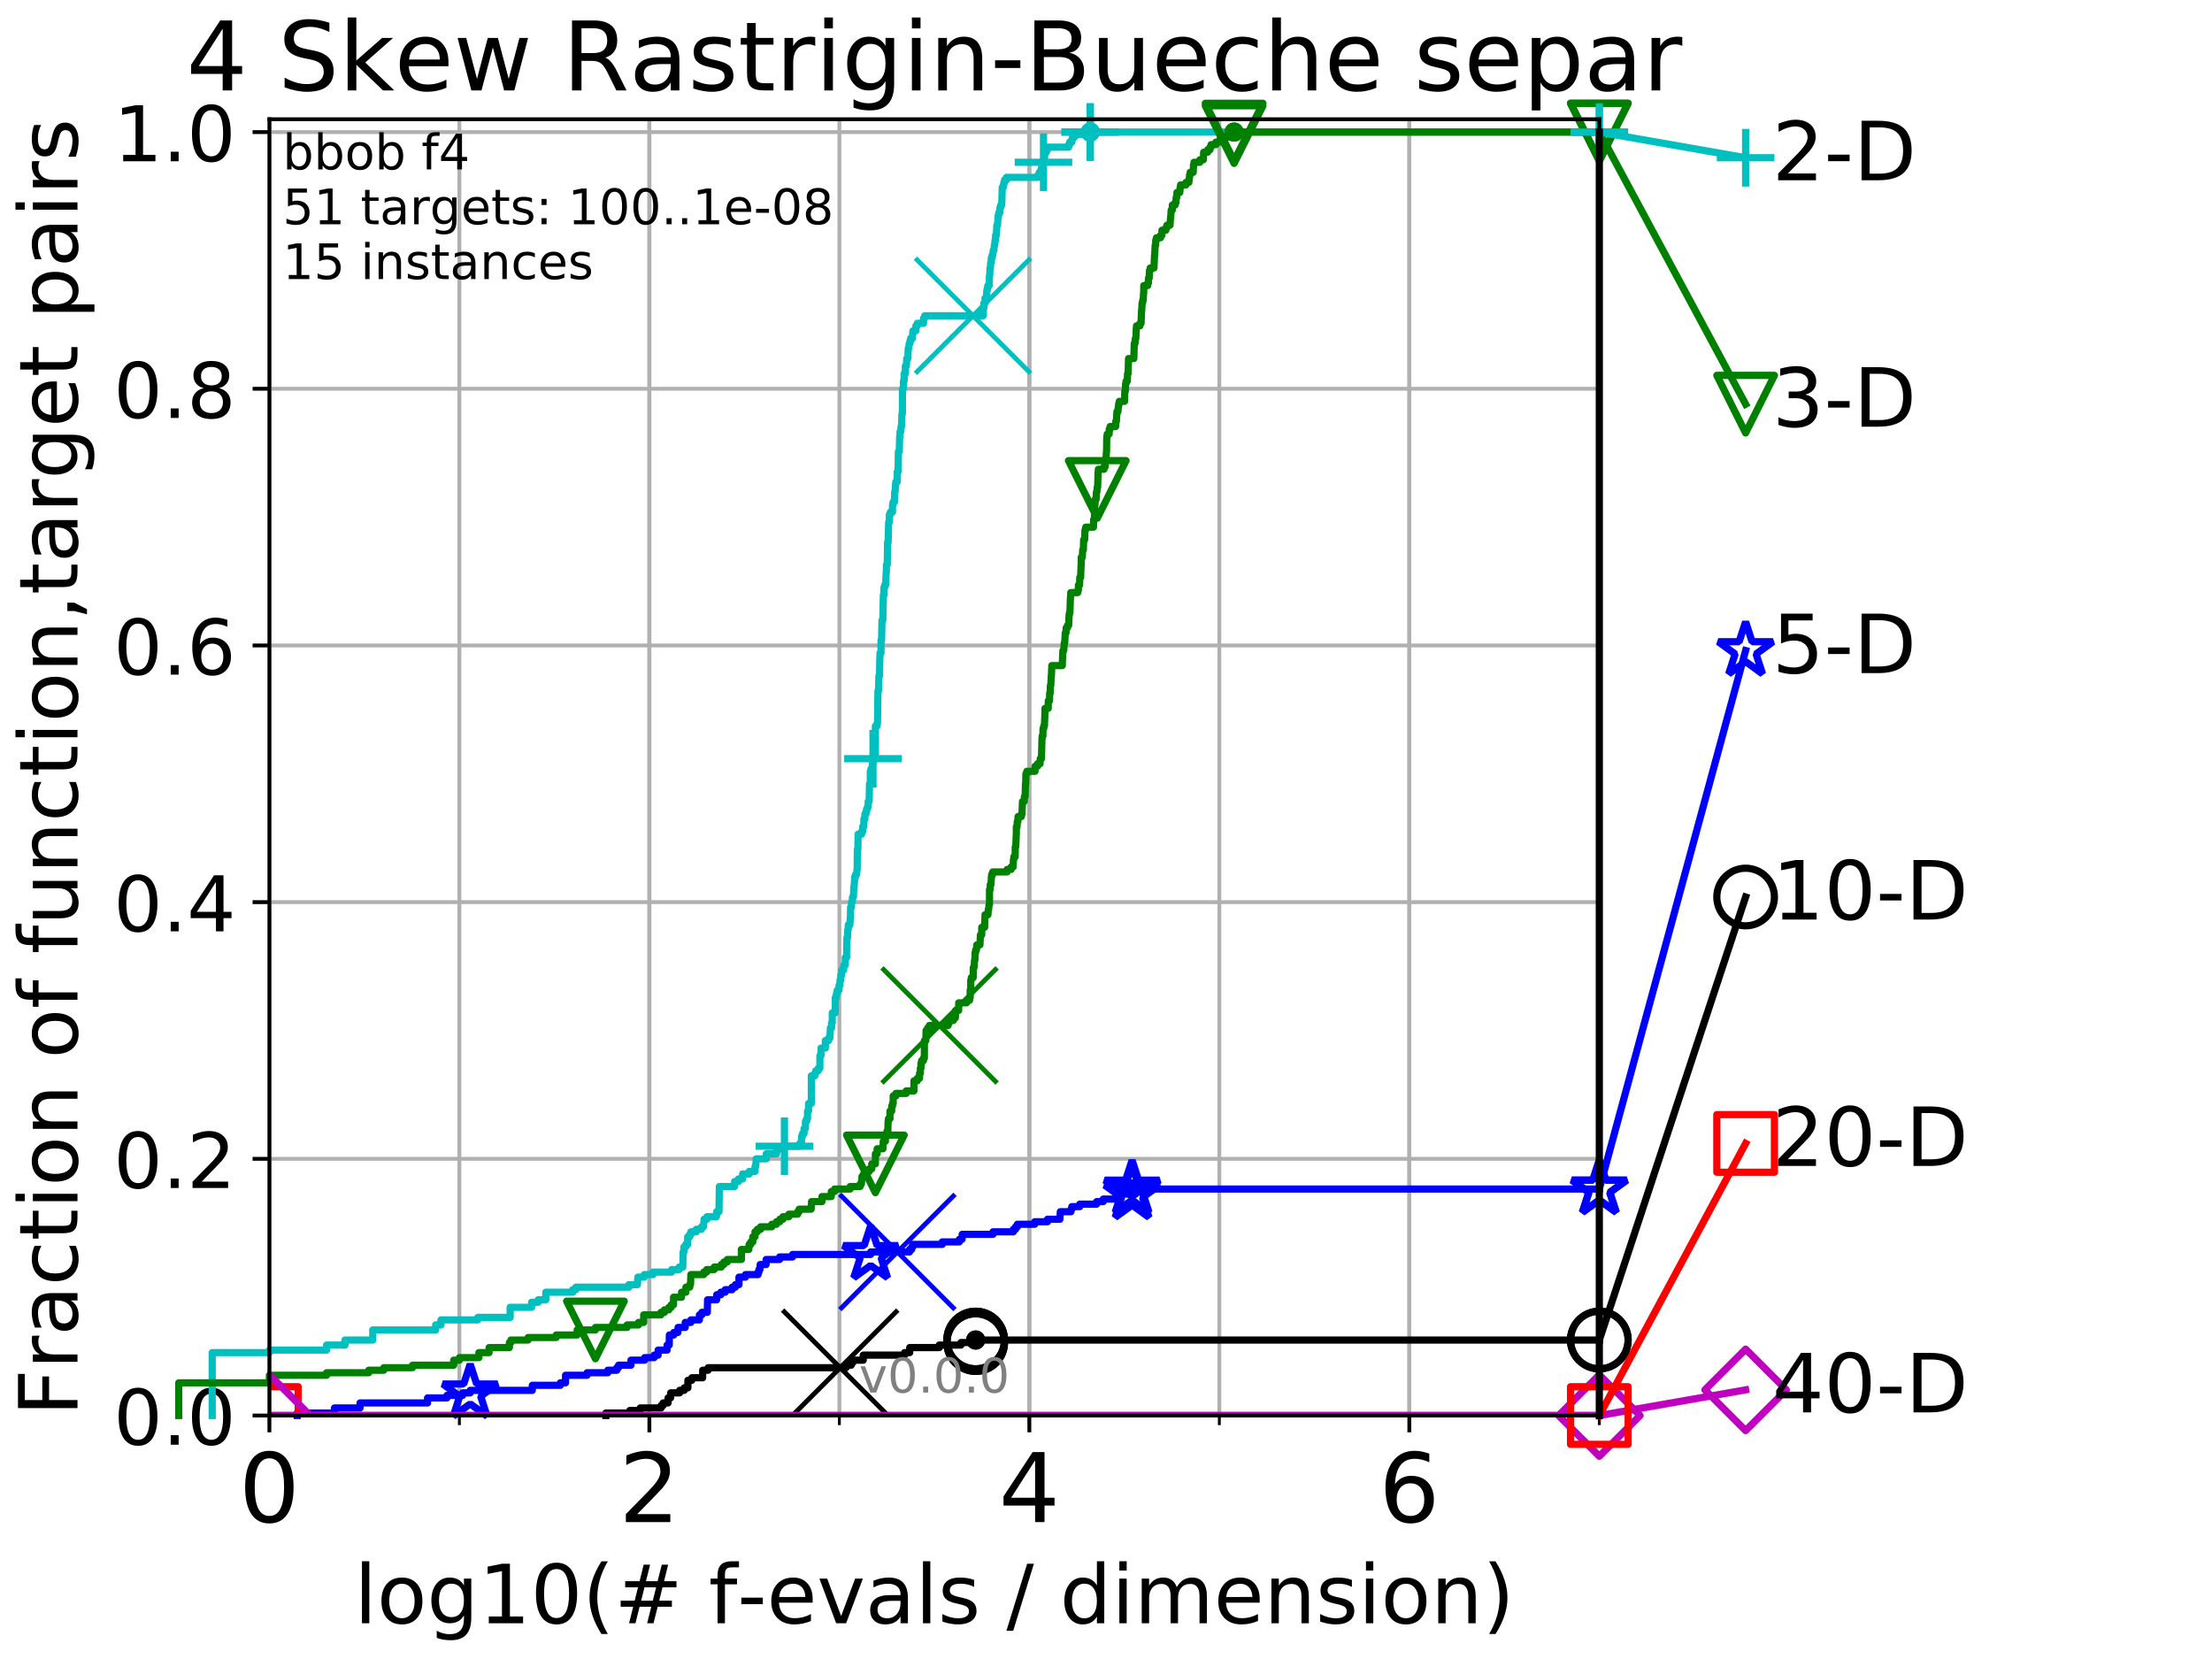 <?xml version="1.0" encoding="utf-8" standalone="no"?>
<!DOCTYPE svg PUBLIC "-//W3C//DTD SVG 1.1//EN"
  "http://www.w3.org/Graphics/SVG/1.1/DTD/svg11.dtd">
<!-- Created with matplotlib (http://matplotlib.org/) -->
<svg height="345.6pt" version="1.1" viewBox="0 0 460.8 345.6" width="460.8pt" xmlns="http://www.w3.org/2000/svg" xmlns:xlink="http://www.w3.org/1999/xlink">
 <defs>
  <style type="text/css">
*{stroke-linecap:butt;stroke-linejoin:round;}
  </style>
 </defs>
 <g id="figure_1">
  <g id="patch_1">
   <path d="M 0 345.6 
L 460.8 345.6 
L 460.8 0 
L 0 0 
z
" style="fill:#ffffff;"/>
  </g>
  <g id="axes_1">
   <g id="patch_2">
    <path d="M 56.12 294.88 
L 333.168 294.88 
L 333.168 24.84 
L 56.12 24.84 
z
" style="fill:#ffffff;"/>
   </g>
   <g id="matplotlib.axis_1">
    <g id="xtick_1">
     <g id="line2d_1">
      <path clip-path="url(#p77f942ab25)" d="M 56.12 294.88 
L 56.12 24.84 
" style="fill:none;stroke:#b0b0b0;stroke-linecap:square;stroke-width:0.8;"/>
     </g>
     <g id="line2d_2">
      <defs>
       <path d="M 0 0 
L 0 3.5 
" id="m65c80068e3" style="stroke:#000000;stroke-width:0.8;"/>
      </defs>
      <g>
       <use style="stroke:#000000;stroke-width:0.8;" x="56.12" xlink:href="#m65c80068e3" y="294.88"/>
      </g>
     </g>
     <g id="text_1">
      <!-- 0 -->
      <defs>
       <path d="M 31.781 66.406 
Q 24.172 66.406 20.328 58.906 
Q 16.5 51.422 16.5 36.375 
Q 16.5 21.391 20.328 13.891 
Q 24.172 6.391 31.781 6.391 
Q 39.453 6.391 43.281 13.891 
Q 47.125 21.391 47.125 36.375 
Q 47.125 51.422 43.281 58.906 
Q 39.453 66.406 31.781 66.406 
z
M 31.781 74.219 
Q 44.047 74.219 50.516 64.516 
Q 56.984 54.828 56.984 36.375 
Q 56.984 17.969 50.516 8.266 
Q 44.047 -1.422 31.781 -1.422 
Q 19.531 -1.422 13.062 8.266 
Q 6.594 17.969 6.594 36.375 
Q 6.594 54.828 13.062 64.516 
Q 19.531 74.219 31.781 74.219 
z
" id="DejaVuSans-30"/>
      </defs>
      <g transform="translate(49.758 317.077)scale(0.2 -0.2)">
       <use xlink:href="#DejaVuSans-30"/>
      </g>
     </g>
    </g>
    <g id="xtick_2">
     <g id="line2d_3">
      <path clip-path="url(#p77f942ab25)" d="M 135.277 294.88 
L 135.277 24.84 
" style="fill:none;stroke:#b0b0b0;stroke-linecap:square;stroke-width:0.8;"/>
     </g>
     <g id="line2d_4">
      <g>
       <use style="stroke:#000000;stroke-width:0.8;" x="135.277" xlink:href="#m65c80068e3" y="294.88"/>
      </g>
     </g>
     <g id="text_2">
      <!-- 2 -->
      <defs>
       <path d="M 19.188 8.297 
L 53.609 8.297 
L 53.609 0 
L 7.328 0 
L 7.328 8.297 
Q 12.938 14.109 22.625 23.891 
Q 32.328 33.688 34.812 36.531 
Q 39.547 41.844 41.422 45.531 
Q 43.312 49.219 43.312 52.781 
Q 43.312 58.594 39.234 62.25 
Q 35.156 65.922 28.609 65.922 
Q 23.969 65.922 18.812 64.312 
Q 13.672 62.703 7.812 59.422 
L 7.812 69.391 
Q 13.766 71.781 18.938 73 
Q 24.125 74.219 28.422 74.219 
Q 39.75 74.219 46.484 68.547 
Q 53.219 62.891 53.219 53.422 
Q 53.219 48.922 51.531 44.891 
Q 49.859 40.875 45.406 35.406 
Q 44.188 33.984 37.641 27.219 
Q 31.109 20.453 19.188 8.297 
z
" id="DejaVuSans-32"/>
      </defs>
      <g transform="translate(128.914 317.077)scale(0.2 -0.2)">
       <use xlink:href="#DejaVuSans-32"/>
      </g>
     </g>
    </g>
    <g id="xtick_3">
     <g id="line2d_5">
      <path clip-path="url(#p77f942ab25)" d="M 214.433 294.88 
L 214.433 24.84 
" style="fill:none;stroke:#b0b0b0;stroke-linecap:square;stroke-width:0.8;"/>
     </g>
     <g id="line2d_6">
      <g>
       <use style="stroke:#000000;stroke-width:0.8;" x="214.433" xlink:href="#m65c80068e3" y="294.88"/>
      </g>
     </g>
     <g id="text_3">
      <!-- 4 -->
      <defs>
       <path d="M 37.797 64.312 
L 12.891 25.391 
L 37.797 25.391 
z
M 35.203 72.906 
L 47.609 72.906 
L 47.609 25.391 
L 58.016 25.391 
L 58.016 17.188 
L 47.609 17.188 
L 47.609 0 
L 37.797 0 
L 37.797 17.188 
L 4.891 17.188 
L 4.891 26.703 
z
" id="DejaVuSans-34"/>
      </defs>
      <g transform="translate(208.071 317.077)scale(0.2 -0.2)">
       <use xlink:href="#DejaVuSans-34"/>
      </g>
     </g>
    </g>
    <g id="xtick_4">
     <g id="line2d_7">
      <path clip-path="url(#p77f942ab25)" d="M 293.59 294.88 
L 293.59 24.84 
" style="fill:none;stroke:#b0b0b0;stroke-linecap:square;stroke-width:0.8;"/>
     </g>
     <g id="line2d_8">
      <g>
       <use style="stroke:#000000;stroke-width:0.8;" x="293.59" xlink:href="#m65c80068e3" y="294.88"/>
      </g>
     </g>
     <g id="text_4">
      <!-- 6 -->
      <defs>
       <path d="M 33.016 40.375 
Q 26.375 40.375 22.484 35.828 
Q 18.609 31.297 18.609 23.391 
Q 18.609 15.531 22.484 10.953 
Q 26.375 6.391 33.016 6.391 
Q 39.656 6.391 43.531 10.953 
Q 47.406 15.531 47.406 23.391 
Q 47.406 31.297 43.531 35.828 
Q 39.656 40.375 33.016 40.375 
z
M 52.594 71.297 
L 52.594 62.312 
Q 48.875 64.062 45.094 64.984 
Q 41.312 65.922 37.594 65.922 
Q 27.828 65.922 22.672 59.328 
Q 17.531 52.734 16.797 39.406 
Q 19.672 43.656 24.016 45.922 
Q 28.375 48.188 33.594 48.188 
Q 44.578 48.188 50.953 41.516 
Q 57.328 34.859 57.328 23.391 
Q 57.328 12.156 50.688 5.359 
Q 44.047 -1.422 33.016 -1.422 
Q 20.359 -1.422 13.672 8.266 
Q 6.984 17.969 6.984 36.375 
Q 6.984 53.656 15.188 63.938 
Q 23.391 74.219 37.203 74.219 
Q 40.922 74.219 44.703 73.484 
Q 48.484 72.75 52.594 71.297 
z
" id="DejaVuSans-36"/>
      </defs>
      <g transform="translate(287.227 317.077)scale(0.2 -0.2)">
       <use xlink:href="#DejaVuSans-36"/>
      </g>
     </g>
    </g>
    <g id="xtick_5">
     <g id="line2d_9">
      <path clip-path="url(#p77f942ab25)" d="M 56.12 294.88 
L 56.12 24.84 
" style="fill:none;stroke:#b0b0b0;stroke-linecap:square;stroke-width:0.8;"/>
     </g>
     <g id="line2d_10">
      <defs>
       <path d="M 0 0 
L 0 2 
" id="m784bb43995" style="stroke:#000000;stroke-width:0.6;"/>
      </defs>
      <g>
       <use style="stroke:#000000;stroke-width:0.6;" x="56.12" xlink:href="#m784bb43995" y="294.88"/>
      </g>
     </g>
    </g>
    <g id="xtick_6">
     <g id="line2d_11">
      <path clip-path="url(#p77f942ab25)" d="M 95.698 294.88 
L 95.698 24.84 
" style="fill:none;stroke:#b0b0b0;stroke-linecap:square;stroke-width:0.8;"/>
     </g>
     <g id="line2d_12">
      <g>
       <use style="stroke:#000000;stroke-width:0.6;" x="95.698" xlink:href="#m784bb43995" y="294.88"/>
      </g>
     </g>
    </g>
    <g id="xtick_7">
     <g id="line2d_13">
      <path clip-path="url(#p77f942ab25)" d="M 135.277 294.88 
L 135.277 24.84 
" style="fill:none;stroke:#b0b0b0;stroke-linecap:square;stroke-width:0.8;"/>
     </g>
     <g id="line2d_14">
      <g>
       <use style="stroke:#000000;stroke-width:0.6;" x="135.277" xlink:href="#m784bb43995" y="294.88"/>
      </g>
     </g>
    </g>
    <g id="xtick_8">
     <g id="line2d_15">
      <path clip-path="url(#p77f942ab25)" d="M 174.855 294.88 
L 174.855 24.84 
" style="fill:none;stroke:#b0b0b0;stroke-linecap:square;stroke-width:0.8;"/>
     </g>
     <g id="line2d_16">
      <g>
       <use style="stroke:#000000;stroke-width:0.6;" x="174.855" xlink:href="#m784bb43995" y="294.88"/>
      </g>
     </g>
    </g>
    <g id="xtick_9">
     <g id="line2d_17">
      <path clip-path="url(#p77f942ab25)" d="M 214.433 294.88 
L 214.433 24.84 
" style="fill:none;stroke:#b0b0b0;stroke-linecap:square;stroke-width:0.8;"/>
     </g>
     <g id="line2d_18">
      <g>
       <use style="stroke:#000000;stroke-width:0.6;" x="214.433" xlink:href="#m784bb43995" y="294.88"/>
      </g>
     </g>
    </g>
    <g id="xtick_10">
     <g id="line2d_19">
      <path clip-path="url(#p77f942ab25)" d="M 254.011 294.88 
L 254.011 24.84 
" style="fill:none;stroke:#b0b0b0;stroke-linecap:square;stroke-width:0.8;"/>
     </g>
     <g id="line2d_20">
      <g>
       <use style="stroke:#000000;stroke-width:0.6;" x="254.011" xlink:href="#m784bb43995" y="294.88"/>
      </g>
     </g>
    </g>
    <g id="xtick_11">
     <g id="line2d_21">
      <path clip-path="url(#p77f942ab25)" d="M 293.59 294.88 
L 293.59 24.84 
" style="fill:none;stroke:#b0b0b0;stroke-linecap:square;stroke-width:0.8;"/>
     </g>
     <g id="line2d_22">
      <g>
       <use style="stroke:#000000;stroke-width:0.6;" x="293.59" xlink:href="#m784bb43995" y="294.88"/>
      </g>
     </g>
    </g>
    <g id="xtick_12">
     <g id="line2d_23">
      <path clip-path="url(#p77f942ab25)" d="M 333.168 294.88 
L 333.168 24.84 
" style="fill:none;stroke:#b0b0b0;stroke-linecap:square;stroke-width:0.8;"/>
     </g>
     <g id="line2d_24">
      <g>
       <use style="stroke:#000000;stroke-width:0.6;" x="333.168" xlink:href="#m784bb43995" y="294.88"/>
      </g>
     </g>
    </g>
    <g id="text_5">
     <!-- log10(# f-evals / dimension) -->
     <defs>
      <path d="M 9.422 75.984 
L 18.406 75.984 
L 18.406 0 
L 9.422 0 
z
" id="DejaVuSans-6c"/>
      <path d="M 30.609 48.391 
Q 23.391 48.391 19.188 42.75 
Q 14.984 37.109 14.984 27.297 
Q 14.984 17.484 19.156 11.844 
Q 23.344 6.203 30.609 6.203 
Q 37.797 6.203 41.984 11.859 
Q 46.188 17.531 46.188 27.297 
Q 46.188 37.016 41.984 42.703 
Q 37.797 48.391 30.609 48.391 
z
M 30.609 56 
Q 42.328 56 49.016 48.375 
Q 55.719 40.766 55.719 27.297 
Q 55.719 13.875 49.016 6.219 
Q 42.328 -1.422 30.609 -1.422 
Q 18.844 -1.422 12.172 6.219 
Q 5.516 13.875 5.516 27.297 
Q 5.516 40.766 12.172 48.375 
Q 18.844 56 30.609 56 
z
" id="DejaVuSans-6f"/>
      <path d="M 45.406 27.984 
Q 45.406 37.75 41.375 43.109 
Q 37.359 48.484 30.078 48.484 
Q 22.859 48.484 18.828 43.109 
Q 14.797 37.75 14.797 27.984 
Q 14.797 18.266 18.828 12.891 
Q 22.859 7.516 30.078 7.516 
Q 37.359 7.516 41.375 12.891 
Q 45.406 18.266 45.406 27.984 
z
M 54.391 6.781 
Q 54.391 -7.172 48.188 -13.984 
Q 42 -20.797 29.203 -20.797 
Q 24.469 -20.797 20.266 -20.094 
Q 16.062 -19.391 12.109 -17.922 
L 12.109 -9.188 
Q 16.062 -11.328 19.922 -12.344 
Q 23.781 -13.375 27.781 -13.375 
Q 36.625 -13.375 41.016 -8.766 
Q 45.406 -4.156 45.406 5.172 
L 45.406 9.625 
Q 42.625 4.781 38.281 2.391 
Q 33.938 0 27.875 0 
Q 17.828 0 11.672 7.656 
Q 5.516 15.328 5.516 27.984 
Q 5.516 40.672 11.672 48.328 
Q 17.828 56 27.875 56 
Q 33.938 56 38.281 53.609 
Q 42.625 51.219 45.406 46.391 
L 45.406 54.688 
L 54.391 54.688 
z
" id="DejaVuSans-67"/>
      <path d="M 12.406 8.297 
L 28.516 8.297 
L 28.516 63.922 
L 10.984 60.406 
L 10.984 69.391 
L 28.422 72.906 
L 38.281 72.906 
L 38.281 8.297 
L 54.391 8.297 
L 54.391 0 
L 12.406 0 
z
" id="DejaVuSans-31"/>
      <path d="M 31 75.875 
Q 24.469 64.656 21.281 53.656 
Q 18.109 42.672 18.109 31.391 
Q 18.109 20.125 21.312 9.062 
Q 24.516 -2 31 -13.188 
L 23.188 -13.188 
Q 15.875 -1.703 12.234 9.375 
Q 8.594 20.453 8.594 31.391 
Q 8.594 42.281 12.203 53.312 
Q 15.828 64.359 23.188 75.875 
z
" id="DejaVuSans-28"/>
      <path d="M 51.125 44 
L 36.922 44 
L 32.812 27.688 
L 47.125 27.688 
z
M 43.797 71.781 
L 38.719 51.516 
L 52.984 51.516 
L 58.109 71.781 
L 65.922 71.781 
L 60.891 51.516 
L 76.125 51.516 
L 76.125 44 
L 58.984 44 
L 54.984 27.688 
L 70.516 27.688 
L 70.516 20.219 
L 53.078 20.219 
L 48 0 
L 40.188 0 
L 45.219 20.219 
L 30.906 20.219 
L 25.875 0 
L 18.016 0 
L 23.094 20.219 
L 7.719 20.219 
L 7.719 27.688 
L 24.906 27.688 
L 29 44 
L 13.281 44 
L 13.281 51.516 
L 30.906 51.516 
L 35.891 71.781 
z
" id="DejaVuSans-23"/>
      <path id="DejaVuSans-20"/>
      <path d="M 37.109 75.984 
L 37.109 68.5 
L 28.516 68.5 
Q 23.688 68.5 21.797 66.547 
Q 19.922 64.594 19.922 59.516 
L 19.922 54.688 
L 34.719 54.688 
L 34.719 47.703 
L 19.922 47.703 
L 19.922 0 
L 10.891 0 
L 10.891 47.703 
L 2.297 47.703 
L 2.297 54.688 
L 10.891 54.688 
L 10.891 58.5 
Q 10.891 67.625 15.141 71.797 
Q 19.391 75.984 28.609 75.984 
z
" id="DejaVuSans-66"/>
      <path d="M 4.891 31.391 
L 31.203 31.391 
L 31.203 23.391 
L 4.891 23.391 
z
" id="DejaVuSans-2d"/>
      <path d="M 56.203 29.594 
L 56.203 25.203 
L 14.891 25.203 
Q 15.484 15.922 20.484 11.062 
Q 25.484 6.203 34.422 6.203 
Q 39.594 6.203 44.453 7.469 
Q 49.312 8.734 54.109 11.281 
L 54.109 2.781 
Q 49.266 0.734 44.188 -0.344 
Q 39.109 -1.422 33.891 -1.422 
Q 20.797 -1.422 13.156 6.188 
Q 5.516 13.812 5.516 26.812 
Q 5.516 40.234 12.766 48.109 
Q 20.016 56 32.328 56 
Q 43.359 56 49.781 48.891 
Q 56.203 41.797 56.203 29.594 
z
M 47.219 32.234 
Q 47.125 39.594 43.094 43.984 
Q 39.062 48.391 32.422 48.391 
Q 24.906 48.391 20.391 44.141 
Q 15.875 39.891 15.188 32.172 
z
" id="DejaVuSans-65"/>
      <path d="M 2.984 54.688 
L 12.5 54.688 
L 29.594 8.797 
L 46.688 54.688 
L 56.203 54.688 
L 35.688 0 
L 23.484 0 
z
" id="DejaVuSans-76"/>
      <path d="M 34.281 27.484 
Q 23.391 27.484 19.188 25 
Q 14.984 22.516 14.984 16.5 
Q 14.984 11.719 18.141 8.906 
Q 21.297 6.109 26.703 6.109 
Q 34.188 6.109 38.703 11.406 
Q 43.219 16.703 43.219 25.484 
L 43.219 27.484 
z
M 52.203 31.203 
L 52.203 0 
L 43.219 0 
L 43.219 8.297 
Q 40.141 3.328 35.547 0.953 
Q 30.953 -1.422 24.312 -1.422 
Q 15.922 -1.422 10.953 3.297 
Q 6 8.016 6 15.922 
Q 6 25.141 12.172 29.828 
Q 18.359 34.516 30.609 34.516 
L 43.219 34.516 
L 43.219 35.406 
Q 43.219 41.609 39.141 45 
Q 35.062 48.391 27.688 48.391 
Q 23 48.391 18.547 47.266 
Q 14.109 46.141 10.016 43.891 
L 10.016 52.203 
Q 14.938 54.109 19.578 55.047 
Q 24.219 56 28.609 56 
Q 40.484 56 46.344 49.844 
Q 52.203 43.703 52.203 31.203 
z
" id="DejaVuSans-61"/>
      <path d="M 44.281 53.078 
L 44.281 44.578 
Q 40.484 46.531 36.375 47.5 
Q 32.281 48.484 27.875 48.484 
Q 21.188 48.484 17.844 46.438 
Q 14.5 44.391 14.5 40.281 
Q 14.5 37.156 16.891 35.375 
Q 19.281 33.594 26.516 31.984 
L 29.594 31.297 
Q 39.156 29.25 43.188 25.516 
Q 47.219 21.781 47.219 15.094 
Q 47.219 7.469 41.188 3.016 
Q 35.156 -1.422 24.609 -1.422 
Q 20.219 -1.422 15.453 -0.562 
Q 10.688 0.297 5.422 2 
L 5.422 11.281 
Q 10.406 8.688 15.234 7.391 
Q 20.062 6.109 24.812 6.109 
Q 31.156 6.109 34.562 8.281 
Q 37.984 10.453 37.984 14.406 
Q 37.984 18.062 35.516 20.016 
Q 33.062 21.969 24.703 23.781 
L 21.578 24.516 
Q 13.234 26.266 9.516 29.906 
Q 5.812 33.547 5.812 39.891 
Q 5.812 47.609 11.281 51.797 
Q 16.75 56 26.812 56 
Q 31.781 56 36.172 55.266 
Q 40.578 54.547 44.281 53.078 
z
" id="DejaVuSans-73"/>
      <path d="M 25.391 72.906 
L 33.688 72.906 
L 8.297 -9.281 
L 0 -9.281 
z
" id="DejaVuSans-2f"/>
      <path d="M 45.406 46.391 
L 45.406 75.984 
L 54.391 75.984 
L 54.391 0 
L 45.406 0 
L 45.406 8.203 
Q 42.578 3.328 38.25 0.953 
Q 33.938 -1.422 27.875 -1.422 
Q 17.969 -1.422 11.734 6.484 
Q 5.516 14.406 5.516 27.297 
Q 5.516 40.188 11.734 48.094 
Q 17.969 56 27.875 56 
Q 33.938 56 38.25 53.625 
Q 42.578 51.266 45.406 46.391 
z
M 14.797 27.297 
Q 14.797 17.391 18.875 11.75 
Q 22.953 6.109 30.078 6.109 
Q 37.203 6.109 41.297 11.75 
Q 45.406 17.391 45.406 27.297 
Q 45.406 37.203 41.297 42.844 
Q 37.203 48.484 30.078 48.484 
Q 22.953 48.484 18.875 42.844 
Q 14.797 37.203 14.797 27.297 
z
" id="DejaVuSans-64"/>
      <path d="M 9.422 54.688 
L 18.406 54.688 
L 18.406 0 
L 9.422 0 
z
M 9.422 75.984 
L 18.406 75.984 
L 18.406 64.594 
L 9.422 64.594 
z
" id="DejaVuSans-69"/>
      <path d="M 52 44.188 
Q 55.375 50.25 60.062 53.125 
Q 64.75 56 71.094 56 
Q 79.641 56 84.281 50.016 
Q 88.922 44.047 88.922 33.016 
L 88.922 0 
L 79.891 0 
L 79.891 32.719 
Q 79.891 40.578 77.094 44.375 
Q 74.312 48.188 68.609 48.188 
Q 61.625 48.188 57.562 43.547 
Q 53.516 38.922 53.516 30.906 
L 53.516 0 
L 44.484 0 
L 44.484 32.719 
Q 44.484 40.625 41.703 44.406 
Q 38.922 48.188 33.109 48.188 
Q 26.219 48.188 22.156 43.531 
Q 18.109 38.875 18.109 30.906 
L 18.109 0 
L 9.078 0 
L 9.078 54.688 
L 18.109 54.688 
L 18.109 46.188 
Q 21.188 51.219 25.484 53.609 
Q 29.781 56 35.688 56 
Q 41.656 56 45.828 52.969 
Q 50 49.953 52 44.188 
z
" id="DejaVuSans-6d"/>
      <path d="M 54.891 33.016 
L 54.891 0 
L 45.906 0 
L 45.906 32.719 
Q 45.906 40.484 42.875 44.328 
Q 39.844 48.188 33.797 48.188 
Q 26.516 48.188 22.312 43.547 
Q 18.109 38.922 18.109 30.906 
L 18.109 0 
L 9.078 0 
L 9.078 54.688 
L 18.109 54.688 
L 18.109 46.188 
Q 21.344 51.125 25.703 53.562 
Q 30.078 56 35.797 56 
Q 45.219 56 50.047 50.172 
Q 54.891 44.344 54.891 33.016 
z
" id="DejaVuSans-6e"/>
      <path d="M 8.016 75.875 
L 15.828 75.875 
Q 23.141 64.359 26.781 53.312 
Q 30.422 42.281 30.422 31.391 
Q 30.422 20.453 26.781 9.375 
Q 23.141 -1.703 15.828 -13.188 
L 8.016 -13.188 
Q 14.5 -2 17.703 9.062 
Q 20.906 20.125 20.906 31.391 
Q 20.906 42.672 17.703 53.656 
Q 14.5 64.656 8.016 75.875 
z
" id="DejaVuSans-29"/>
     </defs>
     <g transform="translate(73.803 338.154)scale(0.17 -0.17)">
      <use xlink:href="#DejaVuSans-6c"/>
      <use x="27.783" xlink:href="#DejaVuSans-6f"/>
      <use x="88.965" xlink:href="#DejaVuSans-67"/>
      <use x="152.441" xlink:href="#DejaVuSans-31"/>
      <use x="216.064" xlink:href="#DejaVuSans-30"/>
      <use x="279.688" xlink:href="#DejaVuSans-28"/>
      <use x="318.701" xlink:href="#DejaVuSans-23"/>
      <use x="402.49" xlink:href="#DejaVuSans-20"/>
      <use x="434.277" xlink:href="#DejaVuSans-66"/>
      <use x="469.404" xlink:href="#DejaVuSans-2d"/>
      <use x="505.488" xlink:href="#DejaVuSans-65"/>
      <use x="567.012" xlink:href="#DejaVuSans-76"/>
      <use x="626.191" xlink:href="#DejaVuSans-61"/>
      <use x="687.471" xlink:href="#DejaVuSans-6c"/>
      <use x="715.254" xlink:href="#DejaVuSans-73"/>
      <use x="767.354" xlink:href="#DejaVuSans-20"/>
      <use x="799.141" xlink:href="#DejaVuSans-2f"/>
      <use x="832.832" xlink:href="#DejaVuSans-20"/>
      <use x="864.619" xlink:href="#DejaVuSans-64"/>
      <use x="928.096" xlink:href="#DejaVuSans-69"/>
      <use x="955.879" xlink:href="#DejaVuSans-6d"/>
      <use x="1053.291" xlink:href="#DejaVuSans-65"/>
      <use x="1114.814" xlink:href="#DejaVuSans-6e"/>
      <use x="1178.193" xlink:href="#DejaVuSans-73"/>
      <use x="1230.293" xlink:href="#DejaVuSans-69"/>
      <use x="1258.076" xlink:href="#DejaVuSans-6f"/>
      <use x="1319.258" xlink:href="#DejaVuSans-6e"/>
      <use x="1382.637" xlink:href="#DejaVuSans-29"/>
     </g>
    </g>
   </g>
   <g id="matplotlib.axis_2">
    <g id="ytick_1">
     <g id="line2d_25">
      <path clip-path="url(#p77f942ab25)" d="M 56.12 294.88 
L 333.168 294.88 
" style="fill:none;stroke:#b0b0b0;stroke-linecap:square;stroke-width:0.8;"/>
     </g>
     <g id="line2d_26">
      <defs>
       <path d="M 0 0 
L -3.5 0 
" id="m8c0234a230" style="stroke:#000000;stroke-width:0.8;"/>
      </defs>
      <g>
       <use style="stroke:#000000;stroke-width:0.8;" x="56.12" xlink:href="#m8c0234a230" y="294.88"/>
      </g>
     </g>
     <g id="text_6">
      <!-- 0.0 -->
      <defs>
       <path d="M 10.688 12.406 
L 21 12.406 
L 21 0 
L 10.688 0 
z
" id="DejaVuSans-2e"/>
      </defs>
      <g transform="translate(23.675 300.959)scale(0.16 -0.16)">
       <use xlink:href="#DejaVuSans-30"/>
       <use x="63.623" xlink:href="#DejaVuSans-2e"/>
       <use x="95.41" xlink:href="#DejaVuSans-30"/>
      </g>
     </g>
    </g>
    <g id="ytick_2">
     <g id="line2d_27">
      <path clip-path="url(#p77f942ab25)" d="M 56.12 241.407 
L 333.168 241.407 
" style="fill:none;stroke:#b0b0b0;stroke-linecap:square;stroke-width:0.8;"/>
     </g>
     <g id="line2d_28">
      <g>
       <use style="stroke:#000000;stroke-width:0.8;" x="56.12" xlink:href="#m8c0234a230" y="241.407"/>
      </g>
     </g>
     <g id="text_7">
      <!-- 0.2 -->
      <g transform="translate(23.675 247.485)scale(0.16 -0.16)">
       <use xlink:href="#DejaVuSans-30"/>
       <use x="63.623" xlink:href="#DejaVuSans-2e"/>
       <use x="95.41" xlink:href="#DejaVuSans-32"/>
      </g>
     </g>
    </g>
    <g id="ytick_3">
     <g id="line2d_29">
      <path clip-path="url(#p77f942ab25)" d="M 56.12 187.933 
L 333.168 187.933 
" style="fill:none;stroke:#b0b0b0;stroke-linecap:square;stroke-width:0.8;"/>
     </g>
     <g id="line2d_30">
      <g>
       <use style="stroke:#000000;stroke-width:0.8;" x="56.12" xlink:href="#m8c0234a230" y="187.933"/>
      </g>
     </g>
     <g id="text_8">
      <!-- 0.4 -->
      <g transform="translate(23.675 194.012)scale(0.16 -0.16)">
       <use xlink:href="#DejaVuSans-30"/>
       <use x="63.623" xlink:href="#DejaVuSans-2e"/>
       <use x="95.41" xlink:href="#DejaVuSans-34"/>
      </g>
     </g>
    </g>
    <g id="ytick_4">
     <g id="line2d_31">
      <path clip-path="url(#p77f942ab25)" d="M 56.12 134.46 
L 333.168 134.46 
" style="fill:none;stroke:#b0b0b0;stroke-linecap:square;stroke-width:0.8;"/>
     </g>
     <g id="line2d_32">
      <g>
       <use style="stroke:#000000;stroke-width:0.8;" x="56.12" xlink:href="#m8c0234a230" y="134.46"/>
      </g>
     </g>
     <g id="text_9">
      <!-- 0.6 -->
      <g transform="translate(23.675 140.539)scale(0.16 -0.16)">
       <use xlink:href="#DejaVuSans-30"/>
       <use x="63.623" xlink:href="#DejaVuSans-2e"/>
       <use x="95.41" xlink:href="#DejaVuSans-36"/>
      </g>
     </g>
    </g>
    <g id="ytick_5">
     <g id="line2d_33">
      <path clip-path="url(#p77f942ab25)" d="M 56.12 80.987 
L 333.168 80.987 
" style="fill:none;stroke:#b0b0b0;stroke-linecap:square;stroke-width:0.8;"/>
     </g>
     <g id="line2d_34">
      <g>
       <use style="stroke:#000000;stroke-width:0.8;" x="56.12" xlink:href="#m8c0234a230" y="80.987"/>
      </g>
     </g>
     <g id="text_10">
      <!-- 0.8 -->
      <defs>
       <path d="M 31.781 34.625 
Q 24.75 34.625 20.719 30.859 
Q 16.703 27.094 16.703 20.516 
Q 16.703 13.922 20.719 10.156 
Q 24.75 6.391 31.781 6.391 
Q 38.812 6.391 42.859 10.172 
Q 46.922 13.969 46.922 20.516 
Q 46.922 27.094 42.891 30.859 
Q 38.875 34.625 31.781 34.625 
z
M 21.922 38.812 
Q 15.578 40.375 12.031 44.719 
Q 8.5 49.078 8.5 55.328 
Q 8.5 64.062 14.719 69.141 
Q 20.953 74.219 31.781 74.219 
Q 42.672 74.219 48.875 69.141 
Q 55.078 64.062 55.078 55.328 
Q 55.078 49.078 51.531 44.719 
Q 48 40.375 41.703 38.812 
Q 48.828 37.156 52.797 32.312 
Q 56.781 27.484 56.781 20.516 
Q 56.781 9.906 50.312 4.234 
Q 43.844 -1.422 31.781 -1.422 
Q 19.734 -1.422 13.25 4.234 
Q 6.781 9.906 6.781 20.516 
Q 6.781 27.484 10.781 32.312 
Q 14.797 37.156 21.922 38.812 
z
M 18.312 54.391 
Q 18.312 48.734 21.844 45.562 
Q 25.391 42.391 31.781 42.391 
Q 38.141 42.391 41.719 45.562 
Q 45.312 48.734 45.312 54.391 
Q 45.312 60.062 41.719 63.234 
Q 38.141 66.406 31.781 66.406 
Q 25.391 66.406 21.844 63.234 
Q 18.312 60.062 18.312 54.391 
z
" id="DejaVuSans-38"/>
      </defs>
      <g transform="translate(23.675 87.066)scale(0.16 -0.16)">
       <use xlink:href="#DejaVuSans-30"/>
       <use x="63.623" xlink:href="#DejaVuSans-2e"/>
       <use x="95.41" xlink:href="#DejaVuSans-38"/>
      </g>
     </g>
    </g>
    <g id="ytick_6">
     <g id="line2d_35">
      <path clip-path="url(#p77f942ab25)" d="M 56.12 27.514 
L 333.168 27.514 
" style="fill:none;stroke:#b0b0b0;stroke-linecap:square;stroke-width:0.8;"/>
     </g>
     <g id="line2d_36">
      <g>
       <use style="stroke:#000000;stroke-width:0.8;" x="56.12" xlink:href="#m8c0234a230" y="27.514"/>
      </g>
     </g>
     <g id="text_11">
      <!-- 1.0 -->
      <g transform="translate(23.675 33.592)scale(0.16 -0.16)">
       <use xlink:href="#DejaVuSans-31"/>
       <use x="63.623" xlink:href="#DejaVuSans-2e"/>
       <use x="95.41" xlink:href="#DejaVuSans-30"/>
      </g>
     </g>
    </g>
    <g id="text_12">
     <!-- Fraction of function,target pairs -->
     <defs>
      <path d="M 9.812 72.906 
L 51.703 72.906 
L 51.703 64.594 
L 19.672 64.594 
L 19.672 43.109 
L 48.578 43.109 
L 48.578 34.812 
L 19.672 34.812 
L 19.672 0 
L 9.812 0 
z
" id="DejaVuSans-46"/>
      <path d="M 41.109 46.297 
Q 39.594 47.172 37.812 47.578 
Q 36.031 48 33.891 48 
Q 26.266 48 22.188 43.047 
Q 18.109 38.094 18.109 28.812 
L 18.109 0 
L 9.078 0 
L 9.078 54.688 
L 18.109 54.688 
L 18.109 46.188 
Q 20.953 51.172 25.484 53.578 
Q 30.031 56 36.531 56 
Q 37.453 56 38.578 55.875 
Q 39.703 55.766 41.062 55.516 
z
" id="DejaVuSans-72"/>
      <path d="M 48.781 52.594 
L 48.781 44.188 
Q 44.969 46.297 41.141 47.344 
Q 37.312 48.391 33.406 48.391 
Q 24.656 48.391 19.812 42.844 
Q 14.984 37.312 14.984 27.297 
Q 14.984 17.281 19.812 11.734 
Q 24.656 6.203 33.406 6.203 
Q 37.312 6.203 41.141 7.25 
Q 44.969 8.297 48.781 10.406 
L 48.781 2.094 
Q 45.016 0.344 40.984 -0.531 
Q 36.969 -1.422 32.422 -1.422 
Q 20.062 -1.422 12.781 6.344 
Q 5.516 14.109 5.516 27.297 
Q 5.516 40.672 12.859 48.328 
Q 20.219 56 33.016 56 
Q 37.156 56 41.109 55.141 
Q 45.062 54.297 48.781 52.594 
z
" id="DejaVuSans-63"/>
      <path d="M 18.312 70.219 
L 18.312 54.688 
L 36.812 54.688 
L 36.812 47.703 
L 18.312 47.703 
L 18.312 18.016 
Q 18.312 11.328 20.141 9.422 
Q 21.969 7.516 27.594 7.516 
L 36.812 7.516 
L 36.812 0 
L 27.594 0 
Q 17.188 0 13.234 3.875 
Q 9.281 7.766 9.281 18.016 
L 9.281 47.703 
L 2.688 47.703 
L 2.688 54.688 
L 9.281 54.688 
L 9.281 70.219 
z
" id="DejaVuSans-74"/>
      <path d="M 8.5 21.578 
L 8.5 54.688 
L 17.484 54.688 
L 17.484 21.922 
Q 17.484 14.156 20.5 10.266 
Q 23.531 6.391 29.594 6.391 
Q 36.859 6.391 41.078 11.031 
Q 45.312 15.672 45.312 23.688 
L 45.312 54.688 
L 54.297 54.688 
L 54.297 0 
L 45.312 0 
L 45.312 8.406 
Q 42.047 3.422 37.719 1 
Q 33.406 -1.422 27.688 -1.422 
Q 18.266 -1.422 13.375 4.438 
Q 8.5 10.297 8.5 21.578 
z
M 31.109 56 
z
" id="DejaVuSans-75"/>
      <path d="M 11.719 12.406 
L 22.016 12.406 
L 22.016 4 
L 14.016 -11.625 
L 7.719 -11.625 
L 11.719 4 
z
" id="DejaVuSans-2c"/>
      <path d="M 18.109 8.203 
L 18.109 -20.797 
L 9.078 -20.797 
L 9.078 54.688 
L 18.109 54.688 
L 18.109 46.391 
Q 20.953 51.266 25.266 53.625 
Q 29.594 56 35.594 56 
Q 45.562 56 51.781 48.094 
Q 58.016 40.188 58.016 27.297 
Q 58.016 14.406 51.781 6.484 
Q 45.562 -1.422 35.594 -1.422 
Q 29.594 -1.422 25.266 0.953 
Q 20.953 3.328 18.109 8.203 
z
M 48.688 27.297 
Q 48.688 37.203 44.609 42.844 
Q 40.531 48.484 33.406 48.484 
Q 26.266 48.484 22.188 42.844 
Q 18.109 37.203 18.109 27.297 
Q 18.109 17.391 22.188 11.75 
Q 26.266 6.109 33.406 6.109 
Q 40.531 6.109 44.609 11.75 
Q 48.688 17.391 48.688 27.297 
z
" id="DejaVuSans-70"/>
     </defs>
     <g transform="translate(16.14 294.999)rotate(-90)scale(0.17 -0.17)">
      <use xlink:href="#DejaVuSans-46"/>
      <use x="57.41" xlink:href="#DejaVuSans-72"/>
      <use x="98.523" xlink:href="#DejaVuSans-61"/>
      <use x="159.803" xlink:href="#DejaVuSans-63"/>
      <use x="214.783" xlink:href="#DejaVuSans-74"/>
      <use x="253.992" xlink:href="#DejaVuSans-69"/>
      <use x="281.775" xlink:href="#DejaVuSans-6f"/>
      <use x="342.957" xlink:href="#DejaVuSans-6e"/>
      <use x="406.336" xlink:href="#DejaVuSans-20"/>
      <use x="438.123" xlink:href="#DejaVuSans-6f"/>
      <use x="499.305" xlink:href="#DejaVuSans-66"/>
      <use x="534.51" xlink:href="#DejaVuSans-20"/>
      <use x="566.297" xlink:href="#DejaVuSans-66"/>
      <use x="601.502" xlink:href="#DejaVuSans-75"/>
      <use x="664.881" xlink:href="#DejaVuSans-6e"/>
      <use x="728.26" xlink:href="#DejaVuSans-63"/>
      <use x="783.24" xlink:href="#DejaVuSans-74"/>
      <use x="822.449" xlink:href="#DejaVuSans-69"/>
      <use x="850.232" xlink:href="#DejaVuSans-6f"/>
      <use x="911.414" xlink:href="#DejaVuSans-6e"/>
      <use x="974.793" xlink:href="#DejaVuSans-2c"/>
      <use x="1006.58" xlink:href="#DejaVuSans-74"/>
      <use x="1045.789" xlink:href="#DejaVuSans-61"/>
      <use x="1107.068" xlink:href="#DejaVuSans-72"/>
      <use x="1148.166" xlink:href="#DejaVuSans-67"/>
      <use x="1211.643" xlink:href="#DejaVuSans-65"/>
      <use x="1273.166" xlink:href="#DejaVuSans-74"/>
      <use x="1312.375" xlink:href="#DejaVuSans-20"/>
      <use x="1344.162" xlink:href="#DejaVuSans-70"/>
      <use x="1407.639" xlink:href="#DejaVuSans-61"/>
      <use x="1468.918" xlink:href="#DejaVuSans-69"/>
      <use x="1496.701" xlink:href="#DejaVuSans-72"/>
      <use x="1537.814" xlink:href="#DejaVuSans-73"/>
     </g>
    </g>
   </g>
   <g id="line2d_37">
    <defs>
     <path d="M 0 1.5 
C 0.398 1.5 0.779 1.342 1.061 1.061 
C 1.342 0.779 1.5 0.398 1.5 0 
C 1.5 -0.398 1.342 -0.779 1.061 -1.061 
C 0.779 -1.342 0.398 -1.5 0 -1.5 
C -0.398 -1.5 -0.779 -1.342 -1.061 -1.061 
C -1.342 -0.779 -1.5 -0.398 -1.5 0 
C -1.5 0.398 -1.342 0.779 -1.061 1.061 
C -0.779 1.342 -0.398 1.5 0 1.5 
z
" id="ma31eb65cc3" style="stroke:#00bfbf;"/>
    </defs>
    <g>
     <use style="fill:#00bfbf;stroke:#00bfbf;" x="227.115" xlink:href="#ma31eb65cc3" y="27.514"/>
     <use style="fill:#00bfbf;stroke:#00bfbf;" x="227.115" xlink:href="#ma31eb65cc3" y="27.514"/>
    </g>
   </g>
   <g id="line2d_38">
    <path d="M 44.206 294.88 
L 44.206 281.774 
L 56.12 281.774 
L 56.12 281.25 
L 68.034 281.25 
L 68.034 280.201 
L 71.87 280.201 
L 71.87 279.153 
L 77.653 279.153 
L 77.653 277.056 
L 90.753 277.056 
L 90.753 276.007 
L 91.863 276.007 
L 91.863 274.959 
L 99.534 274.959 
L 99.534 274.434 
L 106.272 274.434 
L 106.272 272.337 
L 110.746 272.337 
L 110.746 271.289 
L 112.122 271.289 
L 112.122 270.765 
L 113.7 270.765 
L 113.7 269.192 
L 119.311 269.192 
L 119.311 268.668 
L 119.951 268.668 
L 119.951 268.143 
L 131.006 268.143 
L 131.006 267.619 
L 132.784 267.619 
L 132.883 266.046 
L 134.213 266.046 
L 134.213 265.522 
L 136.033 265.522 
L 136.033 264.998 
L 139.918 264.998 
L 139.918 264.474 
L 141.485 264.474 
L 141.485 263.949 
L 142.246 263.949 
L 142.303 260.804 
L 142.474 260.804 
L 142.474 259.755 
L 142.865 259.755 
L 142.865 259.231 
L 143.248 259.231 
L 143.248 257.658 
L 143.675 257.658 
L 143.675 257.134 
L 143.936 257.134 
L 143.936 256.61 
L 145.042 256.61 
L 145.042 256.086 
L 146.127 256.086 
L 146.127 255.561 
L 146.534 255.561 
L 146.623 254.513 
L 146.667 254.513 
L 146.667 253.989 
L 147.277 253.989 
L 147.277 253.464 
L 149.254 253.464 
L 149.292 252.416 
L 149.779 252.416 
L 149.853 247.173 
L 153.036 247.173 
L 153.036 246.125 
L 153.842 246.125 
L 153.842 245.601 
L 154.696 245.601 
L 154.696 244.552 
L 156.083 244.552 
L 156.083 244.028 
L 157.294 244.028 
L 157.294 242.979 
L 157.437 242.979 
L 157.531 241.407 
L 159.634 241.407 
L 159.634 240.358 
L 161.785 240.358 
L 161.785 239.31 
L 163.415 239.31 
L 163.415 238.785 
L 166.555 238.785 
L 166.555 238.261 
L 166.954 238.261 
L 166.995 236.689 
L 167.17 236.689 
L 167.17 236.164 
L 167.49 236.164 
L 167.49 235.116 
L 167.778 235.116 
L 167.804 233.543 
L 168.061 233.543 
L 168.061 233.019 
L 168.226 233.019 
L 168.226 231.446 
L 168.439 231.446 
L 168.439 229.873 
L 169.016 229.873 
L 169.016 224.107 
L 169.737 224.107 
L 169.737 223.582 
L 169.944 223.582 
L 169.944 223.058 
L 170.463 223.058 
L 170.463 222.534 
L 170.792 222.534 
L 170.803 219.913 
L 171.03 219.913 
L 171.03 218.34 
L 171.94 218.34 
L 171.94 216.767 
L 172.618 216.767 
L 172.618 216.243 
L 172.881 216.243 
L 172.977 214.146 
L 173.224 214.146 
L 173.224 213.097 
L 173.375 213.097 
L 173.375 211 
L 174 211 
L 174 207.855 
L 174.18 207.855 
L 174.18 207.331 
L 174.296 207.331 
L 174.296 206.806 
L 174.411 206.806 
L 174.411 206.282 
L 174.786 206.282 
L 174.786 205.234 
L 174.983 205.234 
L 174.983 204.185 
L 175.153 204.185 
L 175.153 203.137 
L 175.321 203.137 
L 175.346 202.088 
L 175.751 202.088 
L 175.8 201.04 
L 176.09 201.04 
L 176.09 199.467 
L 176.368 199.467 
L 176.438 195.273 
L 176.571 195.273 
L 176.602 193.7 
L 176.71 193.7 
L 176.71 192.652 
L 177.054 192.652 
L 177.13 191.079 
L 177.167 191.079 
L 177.19 188.982 
L 177.376 188.982 
L 177.376 187.933 
L 177.524 187.933 
L 177.59 186.885 
L 177.787 186.885 
L 177.859 184.788 
L 177.924 184.788 
L 178.032 183.215 
L 178.039 183.215 
L 178.039 182.691 
L 178.223 182.691 
L 178.223 182.167 
L 178.448 182.167 
L 178.538 181.118 
L 178.566 181.118 
L 178.608 176.924 
L 178.711 176.924 
L 178.759 173.779 
L 179.483 173.779 
L 179.483 173.255 
L 179.705 173.255 
L 179.705 172.206 
L 179.956 172.206 
L 179.956 170.633 
L 180.165 170.633 
L 180.165 169.585 
L 180.403 169.585 
L 180.403 169.061 
L 180.527 169.061 
L 180.527 168.536 
L 180.724 168.536 
L 180.724 168.012 
L 180.858 168.012 
L 180.858 166.964 
L 181.063 166.964 
L 181.135 163.294 
L 181.301 163.294 
L 181.301 160.673 
L 181.454 160.673 
L 181.454 160.148 
L 181.721 160.148 
L 181.721 159.1 
L 181.864 159.1 
L 181.864 158.051 
L 182.36 158.051 
L 182.36 151.236 
L 182.685 151.236 
L 182.685 150.712 
L 182.799 150.712 
L 182.896 143.897 
L 183.014 143.897 
L 183.099 140.751 
L 183.211 140.751 
L 183.316 136.033 
L 183.53 136.033 
L 183.53 133.412 
L 183.649 133.412 
L 183.736 129.218 
L 183.905 129.218 
L 184.011 123.975 
L 184.142 123.975 
L 184.142 122.403 
L 184.296 122.403 
L 184.296 121.878 
L 184.503 121.878 
L 184.606 119.257 
L 184.65 119.257 
L 184.66 117.684 
L 184.829 117.684 
L 184.891 112.966 
L 185.015 112.966 
L 185.12 108.772 
L 185.275 108.772 
L 185.275 107.199 
L 185.48 107.199 
L 185.48 106.675 
L 185.915 106.675 
L 185.937 105.102 
L 186.036 105.102 
L 186.036 104.578 
L 186.321 104.578 
L 186.382 102.481 
L 186.474 102.481 
L 186.54 100.908 
L 186.605 100.908 
L 186.605 100.384 
L 186.91 100.384 
L 186.91 98.287 
L 187.093 98.287 
L 187.143 94.093 
L 187.327 94.093 
L 187.418 90.948 
L 187.493 90.948 
L 187.493 89.899 
L 187.657 89.899 
L 187.706 88.851 
L 187.799 88.851 
L 187.892 86.229 
L 187.984 86.229 
L 188 80.987 
L 188.199 80.987 
L 188.199 79.414 
L 188.349 79.414 
L 188.349 77.841 
L 188.59 77.841 
L 188.59 76.269 
L 188.817 76.269 
L 188.893 74.696 
L 189.13 74.696 
L 189.194 72.599 
L 189.294 72.599 
L 189.402 71.55 
L 189.563 71.55 
L 189.563 71.026 
L 189.687 71.026 
L 189.687 70.502 
L 190.067 70.502 
L 190.173 68.929 
L 190.789 68.929 
L 190.789 67.881 
L 191.093 67.881 
L 191.093 67.356 
L 192.38 67.356 
L 192.38 66.308 
L 192.629 66.308 
L 192.629 65.784 
L 204.813 65.784 
L 204.882 64.211 
L 204.959 64.211 
L 204.959 63.163 
L 205.19 63.163 
L 205.19 62.114 
L 205.5 62.114 
L 205.561 60.541 
L 205.658 60.541 
L 205.658 60.017 
L 205.785 60.017 
L 205.785 59.493 
L 206.066 59.493 
L 206.118 57.396 
L 206.18 57.396 
L 206.24 55.823 
L 206.331 55.823 
L 206.365 54.775 
L 206.506 54.775 
L 206.506 53.726 
L 206.666 53.726 
L 206.666 53.202 
L 206.796 53.202 
L 206.905 52.153 
L 207.043 52.153 
L 207.138 51.105 
L 207.205 51.105 
L 207.286 50.056 
L 207.392 50.056 
L 207.392 49.008 
L 207.567 49.008 
L 207.661 46.911 
L 207.813 46.911 
L 207.897 45.338 
L 207.946 45.338 
L 207.946 44.814 
L 208.07 44.814 
L 208.07 44.29 
L 208.3 44.29 
L 208.3 43.241 
L 208.464 43.241 
L 208.464 42.717 
L 208.682 42.717 
L 208.784 39.047 
L 209.004 39.047 
L 209.004 38.523 
L 209.129 38.523 
L 209.129 37.999 
L 209.266 37.999 
L 209.266 37.474 
L 209.665 37.474 
L 209.665 36.95 
L 216.256 36.95 
L 216.256 36.426 
L 216.522 36.426 
L 216.522 35.902 
L 216.848 35.902 
L 216.848 35.377 
L 216.991 35.377 
L 216.991 34.853 
L 217.269 34.853 
L 217.378 33.28 
L 217.576 33.28 
L 217.648 31.708 
L 217.982 31.708 
L 217.982 31.183 
L 218.229 31.183 
L 218.229 30.659 
L 222.622 30.659 
L 222.622 30.135 
L 222.826 30.135 
L 222.826 29.611 
L 223.266 29.611 
L 223.266 29.086 
L 223.42 29.086 
L 223.42 28.562 
L 223.855 28.562 
L 223.855 28.038 
L 227.115 28.038 
L 227.115 27.514 
L 333.168 27.514 
L 333.168 27.514 
" style="fill:none;stroke:#00bfbf;stroke-linecap:square;stroke-width:1.5;"/>
   </g>
   <g id="line2d_39">
    <defs>
     <path d="M -6 0 
L 6 0 
M 0 6 
L 0 -6 
" id="m4e91dcc4a9" style="stroke:#00bfbf;stroke-width:1.5;"/>
    </defs>
    <g>
     <use style="fill-opacity:0;stroke:#00bfbf;stroke-width:1.5;" x="163.415" xlink:href="#m4e91dcc4a9" y="238.785"/>
     <use style="fill-opacity:0;stroke:#00bfbf;stroke-width:1.5;" x="181.864" xlink:href="#m4e91dcc4a9" y="158.051"/>
     <use style="fill-opacity:0;stroke:#00bfbf;stroke-width:1.5;" x="217.378" xlink:href="#m4e91dcc4a9" y="33.805"/>
     <use style="fill-opacity:0;stroke:#00bfbf;stroke-width:1.5;" x="227.115" xlink:href="#m4e91dcc4a9" y="27.514"/>
     <use style="fill-opacity:0;stroke:#00bfbf;stroke-width:1.5;" x="227.115" xlink:href="#m4e91dcc4a9" y="27.514"/>
     <use style="fill-opacity:0;stroke:#00bfbf;stroke-width:1.5;" x="333.168" xlink:href="#m4e91dcc4a9" y="27.514"/>
    </g>
   </g>
   <g id="line2d_40">
    <path style="fill:none;stroke:#00bfbf;stroke-linecap:square;stroke-width:1.5;"/>
    <g/>
   </g>
   <g id="line2d_41">
    <path clip-path="url(#p77f942ab25)" d="M 202.692 65.784 
" style="fill:none;stroke:#00bfbf;stroke-linecap:square;stroke-width:1.5;"/>
    <defs>
     <path d="M -12 12 
L 12 -12 
M -12 -12 
L 12 12 
" id="ma4bf88ea6d" style="stroke:#00bfbf;"/>
    </defs>
    <g clip-path="url(#p77f942ab25)">
     <use style="fill:#00bfbf;stroke:#00bfbf;" x="202.692" xlink:href="#ma4bf88ea6d" y="65.784"/>
    </g>
   </g>
   <g id="line2d_42">
    <defs>
     <path d="M 0 1.5 
C 0.398 1.5 0.779 1.342 1.061 1.061 
C 1.342 0.779 1.5 0.398 1.5 0 
C 1.5 -0.398 1.342 -0.779 1.061 -1.061 
C 0.779 -1.342 0.398 -1.5 0 -1.5 
C -0.398 -1.5 -0.779 -1.342 -1.061 -1.061 
C -1.342 -0.779 -1.5 -0.398 -1.5 0 
C -1.5 0.398 -1.342 0.779 -1.061 1.061 
C -0.779 1.342 -0.398 1.5 0 1.5 
z
" id="m42f5ab45c3" style="stroke:#008000;"/>
    </defs>
    <g>
     <use style="fill:#008000;stroke:#008000;" x="257.087" xlink:href="#m42f5ab45c3" y="27.514"/>
     <use style="fill:#008000;stroke:#008000;" x="257.087" xlink:href="#m42f5ab45c3" y="27.514"/>
    </g>
   </g>
   <g id="line2d_43">
    <path d="M 37.236 294.88 
L 37.236 288.065 
L 56.12 288.065 
L 56.12 286.492 
L 68.034 286.492 
L 68.034 285.968 
L 76.815 285.968 
L 76.815 285.444 
L 79.949 285.444 
L 79.949 284.919 
L 85.935 284.919 
L 85.935 284.395 
L 94.512 284.395 
L 94.512 283.347 
L 95.698 283.347 
L 95.698 282.822 
L 99.761 282.822 
L 99.761 281.774 
L 101.886 281.774 
L 101.886 280.725 
L 106.117 280.725 
L 106.117 279.677 
L 106.427 279.677 
L 106.427 279.153 
L 110.015 279.153 
L 110.015 278.628 
L 115.869 278.628 
L 115.869 278.104 
L 120.228 278.104 
L 120.228 277.056 
L 124.036 277.056 
L 124.036 276.531 
L 130.635 276.531 
L 130.635 276.007 
L 133.014 276.007 
L 133.014 275.483 
L 134.091 275.483 
L 134.091 273.91 
L 137.679 273.91 
L 137.679 273.386 
L 138.41 273.386 
L 138.41 272.862 
L 139.34 272.862 
L 139.34 272.337 
L 139.83 272.337 
L 139.83 271.813 
L 140.307 271.813 
L 140.307 270.24 
L 141.976 270.24 
L 141.976 269.192 
L 142.883 269.192 
L 142.883 268.143 
L 143.675 268.143 
L 143.675 267.619 
L 143.849 267.619 
L 143.919 265.522 
L 146.608 265.522 
L 146.608 264.998 
L 147.219 264.998 
L 147.219 264.474 
L 148.777 264.474 
L 148.777 263.949 
L 150.253 263.949 
L 150.253 263.425 
L 150.796 263.425 
L 150.796 262.901 
L 151.501 262.901 
L 151.501 262.377 
L 154.444 262.377 
L 154.444 260.28 
L 156.006 260.28 
L 156.057 259.231 
L 156.412 259.231 
L 156.412 258.707 
L 156.826 258.707 
L 156.826 257.658 
L 157.278 257.658 
L 157.278 256.61 
L 157.765 256.61 
L 157.765 256.086 
L 158.448 256.086 
L 158.448 255.561 
L 160.782 255.561 
L 160.782 255.037 
L 161.755 255.037 
L 161.755 254.513 
L 162.441 254.513 
L 162.441 253.989 
L 163.1 253.989 
L 163.1 253.464 
L 164.327 253.464 
L 164.327 252.94 
L 166.16 252.94 
L 166.16 252.416 
L 166.471 252.416 
L 166.471 251.892 
L 168.976 251.892 
L 169.056 250.319 
L 171.226 250.319 
L 171.226 249.27 
L 173.171 249.27 
L 173.171 248.222 
L 173.852 248.222 
L 173.852 247.698 
L 177.102 247.698 
L 177.102 247.173 
L 179.183 247.173 
L 179.183 246.649 
L 179.448 246.649 
L 179.557 245.076 
L 179.898 245.076 
L 179.898 244.552 
L 180.691 244.552 
L 180.691 244.028 
L 181.063 244.028 
L 181.063 243.504 
L 181.601 243.504 
L 181.601 242.455 
L 182.358 242.455 
L 182.358 240.358 
L 182.725 240.358 
L 182.725 239.31 
L 183.935 239.31 
L 183.996 237.737 
L 184.448 237.737 
L 184.448 236.689 
L 184.772 236.689 
L 184.772 235.64 
L 184.955 235.64 
L 185.006 233.543 
L 185.091 233.543 
L 185.091 233.019 
L 185.404 233.019 
L 185.404 231.446 
L 185.763 231.446 
L 185.763 230.398 
L 185.924 230.398 
L 185.924 229.873 
L 186.064 229.873 
L 186.064 228.301 
L 186.631 228.301 
L 186.631 227.776 
L 188.778 227.776 
L 188.778 227.252 
L 190.39 227.252 
L 190.39 225.155 
L 191.09 225.155 
L 191.09 224.631 
L 191.556 224.631 
L 191.556 223.582 
L 191.729 223.582 
L 191.729 222.534 
L 191.849 222.534 
L 191.849 221.485 
L 191.985 221.485 
L 191.985 220.961 
L 192.361 220.961 
L 192.361 220.437 
L 192.557 220.437 
L 192.573 216.767 
L 192.875 216.767 
L 192.919 214.67 
L 193.241 214.67 
L 193.241 214.146 
L 193.608 214.146 
L 193.608 213.622 
L 197.517 213.622 
L 197.517 213.097 
L 197.749 213.097 
L 197.749 212.573 
L 198.602 212.573 
L 198.602 212.049 
L 199.013 212.049 
L 199.091 210.476 
L 199.717 210.476 
L 199.717 208.903 
L 201.358 208.903 
L 201.358 208.379 
L 201.987 208.379 
L 201.987 207.855 
L 202.105 207.855 
L 202.105 206.282 
L 202.222 206.282 
L 202.222 204.185 
L 202.338 204.185 
L 202.338 203.661 
L 202.734 203.661 
L 202.754 201.564 
L 202.91 201.564 
L 203.019 199.991 
L 203.1 199.991 
L 203.13 198.418 
L 203.24 198.418 
L 203.24 197.894 
L 203.426 197.894 
L 203.477 196.846 
L 204.137 196.846 
L 204.241 194.749 
L 204.513 194.749 
L 204.513 193.176 
L 205.11 193.176 
L 205.199 190.555 
L 205.809 190.555 
L 205.869 189.506 
L 205.94 189.506 
L 206.041 188.458 
L 206.126 188.458 
L 206.134 185.312 
L 206.272 185.312 
L 206.292 184.264 
L 206.44 184.264 
L 206.521 182.691 
L 206.582 182.691 
L 206.582 182.167 
L 206.799 182.167 
L 206.799 181.642 
L 209.808 181.642 
L 209.808 181.118 
L 210.641 181.118 
L 210.641 180.594 
L 211.053 180.594 
L 211.122 179.021 
L 211.192 179.021 
L 211.192 178.497 
L 211.467 178.497 
L 211.498 176.4 
L 211.602 176.4 
L 211.708 173.779 
L 211.718 173.779 
L 211.718 172.206 
L 211.881 172.206 
L 211.916 171.158 
L 212.051 171.158 
L 212.075 170.109 
L 212.769 170.109 
L 212.769 169.585 
L 212.895 169.585 
L 213.006 166.964 
L 213.375 166.964 
L 213.409 165.915 
L 213.557 165.915 
L 213.619 163.294 
L 213.679 163.294 
L 213.708 161.197 
L 213.91 161.197 
L 213.91 160.673 
L 215.62 160.673 
L 215.62 159.624 
L 216.141 159.624 
L 216.141 159.1 
L 216.666 159.1 
L 216.696 158.051 
L 216.957 158.051 
L 217.056 153.857 
L 217.105 153.857 
L 217.105 153.333 
L 217.252 153.333 
L 217.282 151.76 
L 217.432 151.76 
L 217.432 151.236 
L 217.574 151.236 
L 217.671 148.615 
L 217.688 148.615 
L 217.688 147.566 
L 218.365 147.566 
L 218.375 145.994 
L 218.636 145.994 
L 218.661 144.421 
L 218.771 144.421 
L 218.812 142.848 
L 218.892 142.848 
L 219.002 140.751 
L 219.032 140.751 
L 219.107 138.654 
L 221.291 138.654 
L 221.382 136.033 
L 221.42 136.033 
L 221.42 135.509 
L 221.596 135.509 
L 221.707 133.936 
L 221.804 133.936 
L 221.913 131.839 
L 222.071 131.839 
L 222.108 130.79 
L 222.38 130.79 
L 222.38 130.266 
L 222.63 130.266 
L 222.701 128.169 
L 222.766 128.169 
L 222.766 127.645 
L 222.882 127.645 
L 222.984 124.499 
L 223.032 124.499 
L 223.056 123.451 
L 224.512 123.451 
L 224.512 122.927 
L 224.652 122.927 
L 224.652 121.878 
L 224.898 121.878 
L 224.929 120.306 
L 225.114 120.306 
L 225.212 117.684 
L 225.228 117.684 
L 225.242 116.112 
L 225.461 116.112 
L 225.541 114.539 
L 225.686 114.539 
L 225.739 112.442 
L 225.951 112.442 
L 226.031 110.345 
L 226.176 110.345 
L 226.176 109.821 
L 227.789 109.821 
L 227.815 108.248 
L 227.972 108.248 
L 228.068 105.102 
L 228.121 105.102 
L 228.121 104.054 
L 228.334 104.054 
L 228.407 102.481 
L 228.502 102.481 
L 228.58 101.433 
L 228.667 101.433 
L 228.752 98.287 
L 228.796 98.287 
L 228.796 97.763 
L 229.981 97.763 
L 229.981 97.239 
L 230.217 97.239 
L 230.286 95.666 
L 230.4 95.666 
L 230.493 94.093 
L 230.516 94.093 
L 230.559 90.948 
L 230.655 90.948 
L 230.655 90.423 
L 231.056 90.423 
L 231.079 89.375 
L 231.259 89.375 
L 231.259 88.851 
L 232.405 88.851 
L 232.425 87.802 
L 232.565 87.802 
L 232.639 86.229 
L 232.687 86.229 
L 232.687 85.705 
L 232.899 85.705 
L 232.972 84.657 
L 233.032 84.657 
L 233.032 84.132 
L 233.167 84.132 
L 233.167 83.608 
L 234.268 83.608 
L 234.31 81.511 
L 234.426 81.511 
L 234.484 79.938 
L 234.573 79.938 
L 234.573 79.414 
L 234.836 79.414 
L 234.89 77.841 
L 235.004 77.841 
L 235.095 74.696 
L 236.196 74.696 
L 236.285 71.55 
L 236.441 71.55 
L 236.517 70.502 
L 236.621 70.502 
L 236.711 68.405 
L 236.752 68.405 
L 236.752 67.881 
L 237.46 67.881 
L 237.46 67.356 
L 237.702 67.356 
L 237.807 64.735 
L 237.836 64.735 
L 237.913 63.163 
L 238.022 63.163 
L 238.022 62.638 
L 238.135 62.638 
L 238.226 61.066 
L 238.253 61.066 
L 238.268 59.493 
L 239.08 59.493 
L 239.08 58.969 
L 239.232 58.969 
L 239.258 57.92 
L 239.39 57.92 
L 239.454 56.347 
L 239.61 56.347 
L 239.61 55.823 
L 240.395 55.823 
L 240.505 53.202 
L 240.542 53.202 
L 240.638 51.105 
L 240.745 51.105 
L 240.753 50.056 
L 240.906 50.056 
L 240.906 49.532 
L 241.765 49.532 
L 241.765 49.008 
L 242.044 49.008 
L 242.053 47.959 
L 242.872 47.959 
L 242.872 47.435 
L 243.093 47.435 
L 243.093 46.911 
L 243.739 46.911 
L 243.845 45.338 
L 243.876 45.338 
L 243.976 43.765 
L 244.21 43.765 
L 244.216 42.717 
L 244.803 42.717 
L 244.803 42.193 
L 244.979 42.193 
L 245.007 41.144 
L 245.149 41.144 
L 245.177 40.096 
L 245.78 40.096 
L 245.846 39.047 
L 245.935 39.047 
L 245.935 38.523 
L 247.052 38.523 
L 247.052 37.999 
L 247.668 37.999 
L 247.777 36.95 
L 247.803 36.95 
L 247.803 36.426 
L 247.93 36.426 
L 247.93 35.902 
L 248.563 35.902 
L 248.63 34.329 
L 248.735 34.329 
L 248.735 33.805 
L 249.957 33.805 
L 249.957 33.28 
L 250.682 33.28 
L 250.749 31.708 
L 251.582 31.708 
L 251.582 31.183 
L 252.074 31.183 
L 252.074 30.659 
L 252.277 30.659 
L 252.277 30.135 
L 253.284 30.135 
L 253.284 29.611 
L 254.101 29.611 
L 254.101 29.086 
L 254.977 29.086 
L 254.977 28.562 
L 257.063 28.562 
L 257.087 27.514 
L 333.168 27.514 
L 333.168 27.514 
" style="fill:none;stroke:#008000;stroke-linecap:square;stroke-width:1.5;"/>
   </g>
   <g id="line2d_44">
    <defs>
     <path d="M -0 6 
L 6 -6 
L -6 -6 
z
" id="m0fa30ed8eb" style="stroke:#008000;stroke-linejoin:miter;stroke-width:1.5;"/>
    </defs>
    <g>
     <use style="fill-opacity:0;stroke:#008000;stroke-linejoin:miter;stroke-width:1.5;" x="124.036" xlink:href="#m0fa30ed8eb" y="277.056"/>
     <use style="fill-opacity:0;stroke:#008000;stroke-linejoin:miter;stroke-width:1.5;" x="182.358" xlink:href="#m0fa30ed8eb" y="242.455"/>
     <use style="fill-opacity:0;stroke:#008000;stroke-linejoin:miter;stroke-width:1.5;" x="228.58" xlink:href="#m0fa30ed8eb" y="101.957"/>
     <use style="fill-opacity:0;stroke:#008000;stroke-linejoin:miter;stroke-width:1.5;" x="257.087" xlink:href="#m0fa30ed8eb" y="28.038"/>
     <use style="fill-opacity:0;stroke:#008000;stroke-linejoin:miter;stroke-width:1.5;" x="257.087" xlink:href="#m0fa30ed8eb" y="27.514"/>
     <use style="fill-opacity:0;stroke:#008000;stroke-linejoin:miter;stroke-width:1.5;" x="333.168" xlink:href="#m0fa30ed8eb" y="27.514"/>
    </g>
   </g>
   <g id="line2d_45">
    <path style="fill:none;stroke:#008000;stroke-linecap:square;stroke-width:1.5;"/>
    <g/>
   </g>
   <g id="line2d_46">
    <path clip-path="url(#p77f942ab25)" d="M 195.722 213.622 
" style="fill:none;stroke:#008000;stroke-linecap:square;stroke-width:1.5;"/>
    <defs>
     <path d="M -12 12 
L 12 -12 
M -12 -12 
L 12 12 
" id="m9694722732" style="stroke:#008000;"/>
    </defs>
    <g clip-path="url(#p77f942ab25)">
     <use style="fill:#008000;stroke:#008000;" x="195.722" xlink:href="#m9694722732" y="213.622"/>
    </g>
   </g>
   <g id="line2d_47">
    <defs>
     <path d="M 0 1.5 
C 0.398 1.5 0.779 1.342 1.061 1.061 
C 1.342 0.779 1.5 0.398 1.5 0 
C 1.5 -0.398 1.342 -0.779 1.061 -1.061 
C 0.779 -1.342 0.398 -1.5 0 -1.5 
C -0.398 -1.5 -0.779 -1.342 -1.061 -1.061 
C -1.342 -0.779 -1.5 -0.398 -1.5 0 
C -1.5 0.398 -1.342 0.779 -1.061 1.061 
C -0.779 1.342 -0.398 1.5 0 1.5 
z
" id="m3025cbe98c" style="stroke:#0000ff;"/>
    </defs>
    <g>
     <use style="fill:#0000ff;stroke:#0000ff;" x="235.835" xlink:href="#m3025cbe98c" y="247.698"/>
     <use style="fill:#0000ff;stroke:#0000ff;" x="235.835" xlink:href="#m3025cbe98c" y="247.698"/>
    </g>
   </g>
   <g id="line2d_48">
    <path d="M 61.903 294.88 
L 61.903 294.356 
L 69.673 294.356 
L 69.673 293.307 
L 75.004 293.307 
L 75.004 292.259 
L 89.069 292.259 
L 89.069 291.21 
L 93.106 291.21 
L 93.106 290.686 
L 96.372 290.686 
L 96.372 290.162 
L 97.95 290.162 
L 97.95 289.638 
L 110.889 289.638 
L 110.889 288.589 
L 116.733 288.589 
L 116.733 288.065 
L 117.811 288.065 
L 117.811 286.492 
L 122.299 286.492 
L 122.299 285.968 
L 126.61 285.968 
L 126.61 285.444 
L 128.495 285.444 
L 128.495 284.919 
L 128.849 284.919 
L 128.849 284.395 
L 131.441 284.395 
L 131.441 283.347 
L 134.286 283.347 
L 134.286 282.822 
L 136.278 282.822 
L 136.278 282.298 
L 137.101 282.298 
L 137.101 281.25 
L 138.974 281.25 
L 138.974 280.201 
L 139.412 280.201 
L 139.439 278.104 
L 140.358 278.104 
L 140.358 277.58 
L 141.207 277.58 
L 141.255 276.531 
L 142.743 276.531 
L 142.743 275.483 
L 143.926 275.483 
L 143.926 274.959 
L 145.701 274.959 
L 145.701 273.91 
L 146.2 273.91 
L 146.2 273.386 
L 147.345 273.386 
L 147.396 270.765 
L 149.307 270.765 
L 149.307 269.716 
L 150.152 269.716 
L 150.152 269.192 
L 151.068 269.192 
L 151.068 268.668 
L 152.514 268.668 
L 152.514 268.143 
L 153.182 268.143 
L 153.182 267.619 
L 153.941 267.619 
L 153.941 266.046 
L 155.291 266.046 
L 155.291 265.522 
L 157.922 265.522 
L 157.922 264.998 
L 158.096 264.998 
L 158.096 264.474 
L 158.305 264.474 
L 158.359 263.425 
L 159.596 263.425 
L 159.596 262.377 
L 162.41 262.377 
L 162.41 261.852 
L 165.096 261.852 
L 165.096 261.328 
L 181.371 261.328 
L 181.371 260.804 
L 189.472 260.804 
L 189.472 260.28 
L 189.917 260.28 
L 189.917 259.755 
L 190.129 259.755 
L 190.129 259.231 
L 196.296 259.231 
L 196.296 258.707 
L 199.838 258.707 
L 199.838 258.183 
L 200.408 258.183 
L 200.44 257.134 
L 206.863 257.134 
L 206.863 256.61 
L 211.096 256.61 
L 211.096 256.086 
L 211.564 256.086 
L 211.564 255.561 
L 211.936 255.561 
L 211.936 255.037 
L 215.544 255.037 
L 215.544 254.513 
L 218.218 254.513 
L 218.218 253.989 
L 220.8 253.989 
L 220.883 252.416 
L 223.094 252.416 
L 223.094 251.892 
L 223.277 251.892 
L 223.277 251.367 
L 224.932 251.367 
L 224.932 250.843 
L 228.451 250.843 
L 228.451 250.319 
L 229.822 250.319 
L 229.822 249.795 
L 232.447 249.795 
L 232.539 248.746 
L 235.835 248.746 
L 235.835 247.698 
L 333.168 247.698 
L 333.168 247.698 
" style="fill:none;stroke:#0000ff;stroke-linecap:square;stroke-width:1.5;"/>
   </g>
   <g id="line2d_49">
    <defs>
     <path d="M 0 -6 
L -1.347 -1.854 
L -5.706 -1.854 
L -2.18 0.708 
L -3.527 4.854 
L -0 2.292 
L 3.527 4.854 
L 2.18 0.708 
L 5.706 -1.854 
L 1.347 -1.854 
z
" id="md543fd05e8" style="stroke:#0000ff;stroke-linejoin:bevel;stroke-width:1.5;"/>
    </defs>
    <g>
     <use style="fill-opacity:0;stroke:#0000ff;stroke-linejoin:bevel;stroke-width:1.5;" x="97.95" xlink:href="#md543fd05e8" y="290.162"/>
     <use style="fill-opacity:0;stroke:#0000ff;stroke-linejoin:bevel;stroke-width:1.5;" x="181.371" xlink:href="#md543fd05e8" y="261.328"/>
     <use style="fill-opacity:0;stroke:#0000ff;stroke-linejoin:bevel;stroke-width:1.5;" x="235.835" xlink:href="#md543fd05e8" y="248.746"/>
     <use style="fill-opacity:0;stroke:#0000ff;stroke-linejoin:bevel;stroke-width:1.5;" x="235.835" xlink:href="#md543fd05e8" y="247.698"/>
     <use style="fill-opacity:0;stroke:#0000ff;stroke-linejoin:bevel;stroke-width:1.5;" x="333.168" xlink:href="#md543fd05e8" y="247.698"/>
    </g>
   </g>
   <g id="line2d_50">
    <path style="fill:none;stroke:#0000ff;stroke-linecap:square;stroke-width:1.5;"/>
    <g/>
   </g>
   <g id="line2d_51">
    <path clip-path="url(#p77f942ab25)" d="M 186.942 260.804 
" style="fill:none;stroke:#0000ff;stroke-linecap:square;stroke-width:1.5;"/>
    <defs>
     <path d="M -12 12 
L 12 -12 
M -12 -12 
L 12 12 
" id="ma58e4bdb05" style="stroke:#0000ff;"/>
    </defs>
    <g clip-path="url(#p77f942ab25)">
     <use style="fill:#0000ff;stroke:#0000ff;" x="186.942" xlink:href="#ma58e4bdb05" y="260.804"/>
    </g>
   </g>
   <g id="line2d_52">
    <defs>
     <path d="M 0 1.5 
C 0.398 1.5 0.779 1.342 1.061 1.061 
C 1.342 0.779 1.5 0.398 1.5 0 
C 1.5 -0.398 1.342 -0.779 1.061 -1.061 
C 0.779 -1.342 0.398 -1.5 0 -1.5 
C -0.398 -1.5 -0.779 -1.342 -1.061 -1.061 
C -1.342 -0.779 -1.5 -0.398 -1.5 0 
C -1.5 0.398 -1.342 0.779 -1.061 1.061 
C -0.779 1.342 -0.398 1.5 0 1.5 
z
" id="m342f9606de" style="stroke:#000000;"/>
    </defs>
    <g>
     <use style="stroke:#000000;" x="203.252" xlink:href="#m342f9606de" y="279.153"/>
     <use style="stroke:#000000;" x="203.252" xlink:href="#m342f9606de" y="279.153"/>
    </g>
   </g>
   <g id="line2d_53">
    <path d="M 126.207 294.88 
L 126.207 294.356 
L 131.203 294.356 
L 131.203 293.832 
L 133.37 293.832 
L 133.37 293.307 
L 137.724 293.307 
L 137.724 292.783 
L 138.136 292.783 
L 138.136 292.259 
L 139.167 292.259 
L 139.167 291.21 
L 139.693 291.21 
L 139.693 290.686 
L 139.707 290.686 
L 139.707 290.162 
L 141.58 290.162 
L 141.58 289.638 
L 142.53 289.638 
L 142.53 289.113 
L 143.301 289.113 
L 143.301 287.541 
L 144.122 287.541 
L 144.122 287.016 
L 146.372 287.016 
L 146.372 286.492 
L 146.381 286.492 
L 146.381 285.444 
L 147.514 285.444 
L 147.514 284.919 
L 176.251 284.919 
L 176.251 284.395 
L 177.323 284.395 
L 177.323 283.871 
L 177.662 283.871 
L 177.662 283.347 
L 179.829 283.347 
L 179.829 282.298 
L 188.444 282.298 
L 188.444 281.774 
L 189.51 281.774 
L 189.51 280.725 
L 195.665 280.725 
L 195.665 280.201 
L 200.188 280.201 
L 200.188 279.677 
L 203.252 279.677 
L 203.252 279.153 
L 333.168 279.153 
" style="fill:none;stroke:#000000;stroke-linecap:square;stroke-width:1.5;"/>
   </g>
   <g id="line2d_54">
    <defs>
     <path d="M 0 6 
C 1.591 6 3.117 5.368 4.243 4.243 
C 5.368 3.117 6 1.591 6 0 
C 6 -1.591 5.368 -3.117 4.243 -4.243 
C 3.117 -5.368 1.591 -6 0 -6 
C -1.591 -6 -3.117 -5.368 -4.243 -4.243 
C -5.368 -3.117 -6 -1.591 -6 0 
C -6 1.591 -5.368 3.117 -4.243 4.243 
C -3.117 5.368 -1.591 6 0 6 
z
" id="me1ad70d6ce" style="stroke:#000000;stroke-width:1.5;"/>
    </defs>
    <g>
     <use style="fill-opacity:0;stroke:#000000;stroke-width:1.5;" x="203.252" xlink:href="#me1ad70d6ce" y="279.677"/>
     <use style="fill-opacity:0;stroke:#000000;stroke-width:1.5;" x="203.252" xlink:href="#me1ad70d6ce" y="279.677"/>
     <use style="fill-opacity:0;stroke:#000000;stroke-width:1.5;" x="203.252" xlink:href="#me1ad70d6ce" y="279.153"/>
     <use style="fill-opacity:0;stroke:#000000;stroke-width:1.5;" x="203.252" xlink:href="#me1ad70d6ce" y="279.153"/>
     <use style="fill-opacity:0;stroke:#000000;stroke-width:1.5;" x="333.168" xlink:href="#me1ad70d6ce" y="279.153"/>
    </g>
   </g>
   <g id="line2d_55">
    <path style="fill:none;stroke:#000000;stroke-linecap:square;stroke-width:1.5;"/>
    <g/>
   </g>
   <g id="line2d_56">
    <path clip-path="url(#p77f942ab25)" d="M 175.028 284.919 
" style="fill:none;stroke:#000000;stroke-linecap:square;stroke-width:1.5;"/>
    <defs>
     <path d="M -12 12 
L 12 -12 
M -12 -12 
L 12 12 
" id="mbcc8fa16f0" style="stroke:#000000;"/>
    </defs>
    <g clip-path="url(#p77f942ab25)">
     <use style="stroke:#000000;" x="175.028" xlink:href="#mbcc8fa16f0" y="284.919"/>
    </g>
   </g>
   <g id="line2d_57">
    <path clip-path="url(#p77f942ab25)" d="M 56.12 294.88 
L 56.12 294.88 
L 56.12 294.88 
L 56.12 294.88 
L 333.168 294.88 
" style="fill:none;stroke:#ff0000;stroke-linecap:square;stroke-width:1.5;"/>
   </g>
   <g id="line2d_58">
    <defs>
     <path d="M -6 6 
L 6 6 
L 6 -6 
L -6 -6 
z
" id="m6cdfa19190" style="stroke:#ff0000;stroke-linejoin:miter;stroke-width:1.5;"/>
    </defs>
    <g clip-path="url(#p77f942ab25)">
     <use style="fill-opacity:0;stroke:#ff0000;stroke-linejoin:miter;stroke-width:1.5;" x="56.12" xlink:href="#m6cdfa19190" y="294.88"/>
    </g>
   </g>
   <g id="line2d_59">
    <path clip-path="url(#p77f942ab25)" style="fill:none;stroke:#ff0000;stroke-linecap:square;stroke-width:1.5;"/>
    <g clip-path="url(#p77f942ab25)">
     <use style="fill-opacity:0;stroke:#ff0000;stroke-linejoin:miter;stroke-width:1.5;" x="-1" xlink:href="#m6cdfa19190" y="562.246"/>
     <use style="fill-opacity:0;stroke:#ff0000;stroke-linejoin:miter;stroke-width:1.5;" x="333.168" xlink:href="#m6cdfa19190" y="562.246"/>
    </g>
   </g>
   <g id="line2d_60">
    <path clip-path="url(#p77f942ab25)" d="M 56.12 294.88 
L 56.12 294.88 
L 56.12 294.88 
L 56.12 294.88 
L 333.168 294.88 
" style="fill:none;stroke:#bf00bf;stroke-linecap:square;stroke-width:1.5;"/>
   </g>
   <g id="line2d_61">
    <defs>
     <path d="M -0 8.485 
L 8.485 0 
L 0 -8.485 
L -8.485 -0 
z
" id="mb66873930c" style="stroke:#bf00bf;stroke-linejoin:miter;stroke-width:1.5;"/>
    </defs>
    <g clip-path="url(#p77f942ab25)">
     <use style="fill-opacity:0;stroke:#bf00bf;stroke-linejoin:miter;stroke-width:1.5;" x="56.12" xlink:href="#mb66873930c" y="294.88"/>
    </g>
   </g>
   <g id="line2d_62">
    <path clip-path="url(#p77f942ab25)" style="fill:none;stroke:#bf00bf;stroke-linecap:square;stroke-width:1.5;"/>
    <g clip-path="url(#p77f942ab25)">
     <use style="fill-opacity:0;stroke:#bf00bf;stroke-linejoin:miter;stroke-width:1.5;" x="-1" xlink:href="#mb66873930c" y="562.246"/>
     <use style="fill-opacity:0;stroke:#bf00bf;stroke-linejoin:miter;stroke-width:1.5;" x="333.168" xlink:href="#mb66873930c" y="562.246"/>
    </g>
   </g>
   <g id="line2d_63">
    <path d="M 333.168 294.88 
L 363.643 289.533 
" style="fill:none;stroke:#bf00bf;stroke-linecap:square;stroke-width:1.5;"/>
    <g>
     <use style="fill-opacity:0;stroke:#bf00bf;stroke-linejoin:miter;stroke-width:1.5;" x="333.168" xlink:href="#mb66873930c" y="294.88"/>
     <use style="fill-opacity:0;stroke:#bf00bf;stroke-linejoin:miter;stroke-width:1.5;" x="363.643" xlink:href="#mb66873930c" y="289.533"/>
    </g>
   </g>
   <g id="line2d_64">
    <path d="M 333.168 294.88 
L 363.643 238.198 
" style="fill:none;stroke:#ff0000;stroke-linecap:square;stroke-width:1.5;"/>
    <g>
     <use style="fill-opacity:0;stroke:#ff0000;stroke-linejoin:miter;stroke-width:1.5;" x="333.168" xlink:href="#m6cdfa19190" y="294.88"/>
     <use style="fill-opacity:0;stroke:#ff0000;stroke-linejoin:miter;stroke-width:1.5;" x="363.643" xlink:href="#m6cdfa19190" y="238.198"/>
    </g>
   </g>
   <g id="line2d_65">
    <path d="M 333.168 279.153 
L 363.643 186.864 
" style="fill:none;stroke:#000000;stroke-linecap:square;stroke-width:1.5;"/>
    <g>
     <use style="fill-opacity:0;stroke:#000000;stroke-width:1.5;" x="333.168" xlink:href="#me1ad70d6ce" y="279.153"/>
     <use style="fill-opacity:0;stroke:#000000;stroke-width:1.5;" x="363.643" xlink:href="#me1ad70d6ce" y="186.864"/>
    </g>
   </g>
   <g id="line2d_66">
    <path d="M 333.168 247.698 
L 363.643 135.53 
" style="fill:none;stroke:#0000ff;stroke-linecap:square;stroke-width:1.5;"/>
    <g>
     <use style="fill-opacity:0;stroke:#0000ff;stroke-linejoin:bevel;stroke-width:1.5;" x="333.168" xlink:href="#md543fd05e8" y="247.698"/>
     <use style="fill-opacity:0;stroke:#0000ff;stroke-linejoin:bevel;stroke-width:1.5;" x="363.643" xlink:href="#md543fd05e8" y="135.53"/>
    </g>
   </g>
   <g id="line2d_67">
    <path d="M 333.168 27.514 
L 363.643 84.195 
" style="fill:none;stroke:#008000;stroke-linecap:square;stroke-width:1.5;"/>
    <g>
     <use style="fill-opacity:0;stroke:#008000;stroke-linejoin:miter;stroke-width:1.5;" x="333.168" xlink:href="#m0fa30ed8eb" y="27.514"/>
     <use style="fill-opacity:0;stroke:#008000;stroke-linejoin:miter;stroke-width:1.5;" x="363.643" xlink:href="#m0fa30ed8eb" y="84.195"/>
    </g>
   </g>
   <g id="line2d_68">
    <path d="M 333.168 27.514 
L 363.643 32.861 
" style="fill:none;stroke:#00bfbf;stroke-linecap:square;stroke-width:1.5;"/>
    <g>
     <use style="fill-opacity:0;stroke:#00bfbf;stroke-width:1.5;" x="333.168" xlink:href="#m4e91dcc4a9" y="27.514"/>
     <use style="fill-opacity:0;stroke:#00bfbf;stroke-width:1.5;" x="363.643" xlink:href="#m4e91dcc4a9" y="32.861"/>
    </g>
   </g>
   <g id="line2d_69">
    <path d="M 333.168 294.88 
L 333.168 27.514 
" style="fill:none;stroke:#000000;stroke-linecap:square;stroke-width:1.5;"/>
   </g>
   <g id="patch_3">
    <path d="M 56.12 294.88 
L 56.12 24.84 
" style="fill:none;stroke:#000000;stroke-linecap:square;stroke-linejoin:miter;stroke-width:0.8;"/>
   </g>
   <g id="patch_4">
    <path d="M 333.168 294.88 
L 333.168 24.84 
" style="fill:none;stroke:#000000;stroke-linecap:square;stroke-linejoin:miter;stroke-width:0.8;"/>
   </g>
   <g id="patch_5">
    <path d="M 56.12 294.88 
L 333.168 294.88 
" style="fill:none;stroke:#000000;stroke-linecap:square;stroke-linejoin:miter;stroke-width:0.8;"/>
   </g>
   <g id="patch_6">
    <path d="M 56.12 24.84 
L 333.168 24.84 
" style="fill:none;stroke:#000000;stroke-linecap:square;stroke-linejoin:miter;stroke-width:0.8;"/>
   </g>
   <g id="text_13">
    <!-- 40-D -->
    <defs>
     <path d="M 19.672 64.797 
L 19.672 8.109 
L 31.594 8.109 
Q 46.688 8.109 53.688 14.938 
Q 60.688 21.781 60.688 36.531 
Q 60.688 51.172 53.688 57.984 
Q 46.688 64.797 31.594 64.797 
z
M 9.812 72.906 
L 30.078 72.906 
Q 51.266 72.906 61.172 64.094 
Q 71.094 55.281 71.094 36.531 
Q 71.094 17.672 61.125 8.828 
Q 51.172 0 30.078 0 
L 9.812 0 
z
" id="DejaVuSans-44"/>
    </defs>
    <g transform="translate(369.184 294.224)scale(0.17 -0.17)">
     <use xlink:href="#DejaVuSans-34"/>
     <use x="63.623" xlink:href="#DejaVuSans-30"/>
     <use x="127.246" xlink:href="#DejaVuSans-2d"/>
     <use x="163.33" xlink:href="#DejaVuSans-44"/>
    </g>
   </g>
   <g id="text_14">
    <!-- 20-D -->
    <g transform="translate(369.184 242.889)scale(0.17 -0.17)">
     <use xlink:href="#DejaVuSans-32"/>
     <use x="63.623" xlink:href="#DejaVuSans-30"/>
     <use x="127.246" xlink:href="#DejaVuSans-2d"/>
     <use x="163.33" xlink:href="#DejaVuSans-44"/>
    </g>
   </g>
   <g id="text_15">
    <!-- 10-D -->
    <g transform="translate(369.184 191.555)scale(0.17 -0.17)">
     <use xlink:href="#DejaVuSans-31"/>
     <use x="63.623" xlink:href="#DejaVuSans-30"/>
     <use x="127.246" xlink:href="#DejaVuSans-2d"/>
     <use x="163.33" xlink:href="#DejaVuSans-44"/>
    </g>
   </g>
   <g id="text_16">
    <!-- 5-D -->
    <defs>
     <path d="M 10.797 72.906 
L 49.516 72.906 
L 49.516 64.594 
L 19.828 64.594 
L 19.828 46.734 
Q 21.969 47.469 24.109 47.828 
Q 26.266 48.188 28.422 48.188 
Q 40.625 48.188 47.75 41.5 
Q 54.891 34.812 54.891 23.391 
Q 54.891 11.625 47.562 5.094 
Q 40.234 -1.422 26.906 -1.422 
Q 22.312 -1.422 17.547 -0.641 
Q 12.797 0.141 7.719 1.703 
L 7.719 11.625 
Q 12.109 9.234 16.797 8.062 
Q 21.484 6.891 26.703 6.891 
Q 35.156 6.891 40.078 11.328 
Q 45.016 15.766 45.016 23.391 
Q 45.016 31 40.078 35.438 
Q 35.156 39.891 26.703 39.891 
Q 22.75 39.891 18.812 39.016 
Q 14.891 38.141 10.797 36.281 
z
" id="DejaVuSans-35"/>
    </defs>
    <g transform="translate(369.184 140.221)scale(0.17 -0.17)">
     <use xlink:href="#DejaVuSans-35"/>
     <use x="63.623" xlink:href="#DejaVuSans-2d"/>
     <use x="99.707" xlink:href="#DejaVuSans-44"/>
    </g>
   </g>
   <g id="text_17">
    <!-- 3-D -->
    <defs>
     <path d="M 40.578 39.312 
Q 47.656 37.797 51.625 33 
Q 55.609 28.219 55.609 21.188 
Q 55.609 10.406 48.188 4.484 
Q 40.766 -1.422 27.094 -1.422 
Q 22.516 -1.422 17.656 -0.516 
Q 12.797 0.391 7.625 2.203 
L 7.625 11.719 
Q 11.719 9.328 16.594 8.109 
Q 21.484 6.891 26.812 6.891 
Q 36.078 6.891 40.938 10.547 
Q 45.797 14.203 45.797 21.188 
Q 45.797 27.641 41.281 31.266 
Q 36.766 34.906 28.719 34.906 
L 20.219 34.906 
L 20.219 43.016 
L 29.109 43.016 
Q 36.375 43.016 40.234 45.922 
Q 44.094 48.828 44.094 54.297 
Q 44.094 59.906 40.109 62.906 
Q 36.141 65.922 28.719 65.922 
Q 24.656 65.922 20.016 65.031 
Q 15.375 64.156 9.812 62.312 
L 9.812 71.094 
Q 15.438 72.656 20.344 73.438 
Q 25.25 74.219 29.594 74.219 
Q 40.828 74.219 47.359 69.109 
Q 53.906 64.016 53.906 55.328 
Q 53.906 49.266 50.438 45.094 
Q 46.969 40.922 40.578 39.312 
z
" id="DejaVuSans-33"/>
    </defs>
    <g transform="translate(369.184 88.886)scale(0.17 -0.17)">
     <use xlink:href="#DejaVuSans-33"/>
     <use x="63.623" xlink:href="#DejaVuSans-2d"/>
     <use x="99.707" xlink:href="#DejaVuSans-44"/>
    </g>
   </g>
   <g id="text_18">
    <!-- 2-D -->
    <g transform="translate(369.184 37.552)scale(0.17 -0.17)">
     <use xlink:href="#DejaVuSans-32"/>
     <use x="63.623" xlink:href="#DejaVuSans-2d"/>
     <use x="99.707" xlink:href="#DejaVuSans-44"/>
    </g>
   </g>
   <g id="text_19">
    <!-- bbob f4 -->
    <defs>
     <path d="M 48.688 27.297 
Q 48.688 37.203 44.609 42.844 
Q 40.531 48.484 33.406 48.484 
Q 26.266 48.484 22.188 42.844 
Q 18.109 37.203 18.109 27.297 
Q 18.109 17.391 22.188 11.75 
Q 26.266 6.109 33.406 6.109 
Q 40.531 6.109 44.609 11.75 
Q 48.688 17.391 48.688 27.297 
z
M 18.109 46.391 
Q 20.953 51.266 25.266 53.625 
Q 29.594 56 35.594 56 
Q 45.562 56 51.781 48.094 
Q 58.016 40.188 58.016 27.297 
Q 58.016 14.406 51.781 6.484 
Q 45.562 -1.422 35.594 -1.422 
Q 29.594 -1.422 25.266 0.953 
Q 20.953 3.328 18.109 8.203 
L 18.109 0 
L 9.078 0 
L 9.078 75.984 
L 18.109 75.984 
z
" id="DejaVuSans-62"/>
    </defs>
    <g transform="translate(58.89 35.291)scale(0.102 -0.102)">
     <use xlink:href="#DejaVuSans-62"/>
     <use x="63.477" xlink:href="#DejaVuSans-62"/>
     <use x="126.953" xlink:href="#DejaVuSans-6f"/>
     <use x="188.135" xlink:href="#DejaVuSans-62"/>
     <use x="251.611" xlink:href="#DejaVuSans-20"/>
     <use x="283.398" xlink:href="#DejaVuSans-66"/>
     <use x="318.604" xlink:href="#DejaVuSans-34"/>
    </g>
    <!-- 51 targets: 100..1e-08 -->
    <defs>
     <path d="M 11.719 12.406 
L 22.016 12.406 
L 22.016 0 
L 11.719 0 
z
M 11.719 51.703 
L 22.016 51.703 
L 22.016 39.312 
L 11.719 39.312 
z
" id="DejaVuSans-3a"/>
    </defs>
    <g transform="translate(58.89 46.713)scale(0.102 -0.102)">
     <use xlink:href="#DejaVuSans-35"/>
     <use x="63.623" xlink:href="#DejaVuSans-31"/>
     <use x="127.246" xlink:href="#DejaVuSans-20"/>
     <use x="159.033" xlink:href="#DejaVuSans-74"/>
     <use x="198.242" xlink:href="#DejaVuSans-61"/>
     <use x="259.521" xlink:href="#DejaVuSans-72"/>
     <use x="300.619" xlink:href="#DejaVuSans-67"/>
     <use x="364.096" xlink:href="#DejaVuSans-65"/>
     <use x="425.619" xlink:href="#DejaVuSans-74"/>
     <use x="464.828" xlink:href="#DejaVuSans-73"/>
     <use x="516.928" xlink:href="#DejaVuSans-3a"/>
     <use x="550.619" xlink:href="#DejaVuSans-20"/>
     <use x="582.406" xlink:href="#DejaVuSans-31"/>
     <use x="646.029" xlink:href="#DejaVuSans-30"/>
     <use x="709.652" xlink:href="#DejaVuSans-30"/>
     <use x="773.275" xlink:href="#DejaVuSans-2e"/>
     <use x="805.062" xlink:href="#DejaVuSans-2e"/>
     <use x="836.85" xlink:href="#DejaVuSans-31"/>
     <use x="900.473" xlink:href="#DejaVuSans-65"/>
     <use x="961.996" xlink:href="#DejaVuSans-2d"/>
     <use x="998.08" xlink:href="#DejaVuSans-30"/>
     <use x="1061.703" xlink:href="#DejaVuSans-38"/>
    </g>
    <!-- 15 instances -->
    <g transform="translate(58.89 58.134)scale(0.102 -0.102)">
     <use xlink:href="#DejaVuSans-31"/>
     <use x="63.623" xlink:href="#DejaVuSans-35"/>
     <use x="127.246" xlink:href="#DejaVuSans-20"/>
     <use x="159.033" xlink:href="#DejaVuSans-69"/>
     <use x="186.816" xlink:href="#DejaVuSans-6e"/>
     <use x="250.195" xlink:href="#DejaVuSans-73"/>
     <use x="302.295" xlink:href="#DejaVuSans-74"/>
     <use x="341.504" xlink:href="#DejaVuSans-61"/>
     <use x="402.783" xlink:href="#DejaVuSans-6e"/>
     <use x="466.162" xlink:href="#DejaVuSans-63"/>
     <use x="521.143" xlink:href="#DejaVuSans-65"/>
     <use x="582.666" xlink:href="#DejaVuSans-73"/>
    </g>
   </g>
   <g id="text_20">
    <!-- v0.0.0 -->
    <g style="fill:#808080;" transform="translate(178.963 290.1)scale(0.1 -0.1)">
     <use xlink:href="#DejaVuSans-76"/>
     <use x="59.18" xlink:href="#DejaVuSans-30"/>
     <use x="122.803" xlink:href="#DejaVuSans-2e"/>
     <use x="154.59" xlink:href="#DejaVuSans-30"/>
     <use x="218.213" xlink:href="#DejaVuSans-2e"/>
     <use x="250" xlink:href="#DejaVuSans-30"/>
    </g>
   </g>
   <g id="text_21">
    <!-- 4 Skew Rastrigin-Bueche separ -->
    <defs>
     <path d="M 53.516 70.516 
L 53.516 60.891 
Q 47.906 63.578 42.922 64.891 
Q 37.938 66.219 33.297 66.219 
Q 25.25 66.219 20.875 63.094 
Q 16.5 59.969 16.5 54.203 
Q 16.5 49.359 19.406 46.891 
Q 22.312 44.438 30.422 42.922 
L 36.375 41.703 
Q 47.406 39.594 52.656 34.297 
Q 57.906 29 57.906 20.125 
Q 57.906 9.516 50.797 4.047 
Q 43.703 -1.422 29.984 -1.422 
Q 24.812 -1.422 18.969 -0.25 
Q 13.141 0.922 6.891 3.219 
L 6.891 13.375 
Q 12.891 10.016 18.656 8.297 
Q 24.422 6.594 29.984 6.594 
Q 38.422 6.594 43.016 9.906 
Q 47.609 13.234 47.609 19.391 
Q 47.609 24.75 44.312 27.781 
Q 41.016 30.812 33.5 32.328 
L 27.484 33.5 
Q 16.453 35.688 11.516 40.375 
Q 6.594 45.062 6.594 53.422 
Q 6.594 63.094 13.406 68.656 
Q 20.219 74.219 32.172 74.219 
Q 37.312 74.219 42.625 73.281 
Q 47.953 72.359 53.516 70.516 
z
" id="DejaVuSans-53"/>
     <path d="M 9.078 75.984 
L 18.109 75.984 
L 18.109 31.109 
L 44.922 54.688 
L 56.391 54.688 
L 27.391 29.109 
L 57.625 0 
L 45.906 0 
L 18.109 26.703 
L 18.109 0 
L 9.078 0 
z
" id="DejaVuSans-6b"/>
     <path d="M 4.203 54.688 
L 13.188 54.688 
L 24.422 12.016 
L 35.594 54.688 
L 46.188 54.688 
L 57.422 12.016 
L 68.609 54.688 
L 77.594 54.688 
L 63.281 0 
L 52.688 0 
L 40.922 44.828 
L 29.109 0 
L 18.5 0 
z
" id="DejaVuSans-77"/>
     <path d="M 44.391 34.188 
Q 47.562 33.109 50.562 29.594 
Q 53.562 26.078 56.594 19.922 
L 66.609 0 
L 56 0 
L 46.688 18.703 
Q 43.062 26.031 39.672 28.422 
Q 36.281 30.812 30.422 30.812 
L 19.672 30.812 
L 19.672 0 
L 9.812 0 
L 9.812 72.906 
L 32.078 72.906 
Q 44.578 72.906 50.734 67.672 
Q 56.891 62.453 56.891 51.906 
Q 56.891 45.016 53.688 40.469 
Q 50.484 35.938 44.391 34.188 
z
M 19.672 64.797 
L 19.672 38.922 
L 32.078 38.922 
Q 39.203 38.922 42.844 42.219 
Q 46.484 45.516 46.484 51.906 
Q 46.484 58.297 42.844 61.547 
Q 39.203 64.797 32.078 64.797 
z
" id="DejaVuSans-52"/>
     <path d="M 19.672 34.812 
L 19.672 8.109 
L 35.5 8.109 
Q 43.453 8.109 47.281 11.406 
Q 51.125 14.703 51.125 21.484 
Q 51.125 28.328 47.281 31.562 
Q 43.453 34.812 35.5 34.812 
z
M 19.672 64.797 
L 19.672 42.828 
L 34.281 42.828 
Q 41.5 42.828 45.031 45.531 
Q 48.578 48.25 48.578 53.812 
Q 48.578 59.328 45.031 62.062 
Q 41.5 64.797 34.281 64.797 
z
M 9.812 72.906 
L 35.016 72.906 
Q 46.297 72.906 52.391 68.219 
Q 58.5 63.531 58.5 54.891 
Q 58.5 48.188 55.375 44.234 
Q 52.25 40.281 46.188 39.312 
Q 53.469 37.75 57.5 32.781 
Q 61.531 27.828 61.531 20.406 
Q 61.531 10.641 54.891 5.312 
Q 48.25 0 35.984 0 
L 9.812 0 
z
" id="DejaVuSans-42"/>
     <path d="M 54.891 33.016 
L 54.891 0 
L 45.906 0 
L 45.906 32.719 
Q 45.906 40.484 42.875 44.328 
Q 39.844 48.188 33.797 48.188 
Q 26.516 48.188 22.312 43.547 
Q 18.109 38.922 18.109 30.906 
L 18.109 0 
L 9.078 0 
L 9.078 75.984 
L 18.109 75.984 
L 18.109 46.188 
Q 21.344 51.125 25.703 53.562 
Q 30.078 56 35.797 56 
Q 45.219 56 50.047 50.172 
Q 54.891 44.344 54.891 33.016 
z
" id="DejaVuSans-68"/>
    </defs>
    <g transform="translate(38.831 18.84)scale(0.2 -0.2)">
     <use xlink:href="#DejaVuSans-34"/>
     <use x="63.623" xlink:href="#DejaVuSans-20"/>
     <use x="95.41" xlink:href="#DejaVuSans-53"/>
     <use x="158.887" xlink:href="#DejaVuSans-6b"/>
     <use x="216.75" xlink:href="#DejaVuSans-65"/>
     <use x="278.273" xlink:href="#DejaVuSans-77"/>
     <use x="360.061" xlink:href="#DejaVuSans-20"/>
     <use x="391.848" xlink:href="#DejaVuSans-52"/>
     <use x="461.299" xlink:href="#DejaVuSans-61"/>
     <use x="522.578" xlink:href="#DejaVuSans-73"/>
     <use x="574.678" xlink:href="#DejaVuSans-74"/>
     <use x="613.887" xlink:href="#DejaVuSans-72"/>
     <use x="655" xlink:href="#DejaVuSans-69"/>
     <use x="682.783" xlink:href="#DejaVuSans-67"/>
     <use x="746.26" xlink:href="#DejaVuSans-69"/>
     <use x="774.043" xlink:href="#DejaVuSans-6e"/>
     <use x="837.422" xlink:href="#DejaVuSans-2d"/>
     <use x="873.459" xlink:href="#DejaVuSans-42"/>
     <use x="942.062" xlink:href="#DejaVuSans-75"/>
     <use x="1005.441" xlink:href="#DejaVuSans-65"/>
     <use x="1066.965" xlink:href="#DejaVuSans-63"/>
     <use x="1121.945" xlink:href="#DejaVuSans-68"/>
     <use x="1185.324" xlink:href="#DejaVuSans-65"/>
     <use x="1246.848" xlink:href="#DejaVuSans-20"/>
     <use x="1278.635" xlink:href="#DejaVuSans-73"/>
     <use x="1330.734" xlink:href="#DejaVuSans-65"/>
     <use x="1392.258" xlink:href="#DejaVuSans-70"/>
     <use x="1455.734" xlink:href="#DejaVuSans-61"/>
     <use x="1517.014" xlink:href="#DejaVuSans-72"/>
    </g>
   </g>
  </g>
 </g>
 <defs>
  <clipPath id="p77f942ab25">
   <rect height="270.04" width="277.048" x="56.12" y="24.84"/>
  </clipPath>
 </defs>
</svg>
